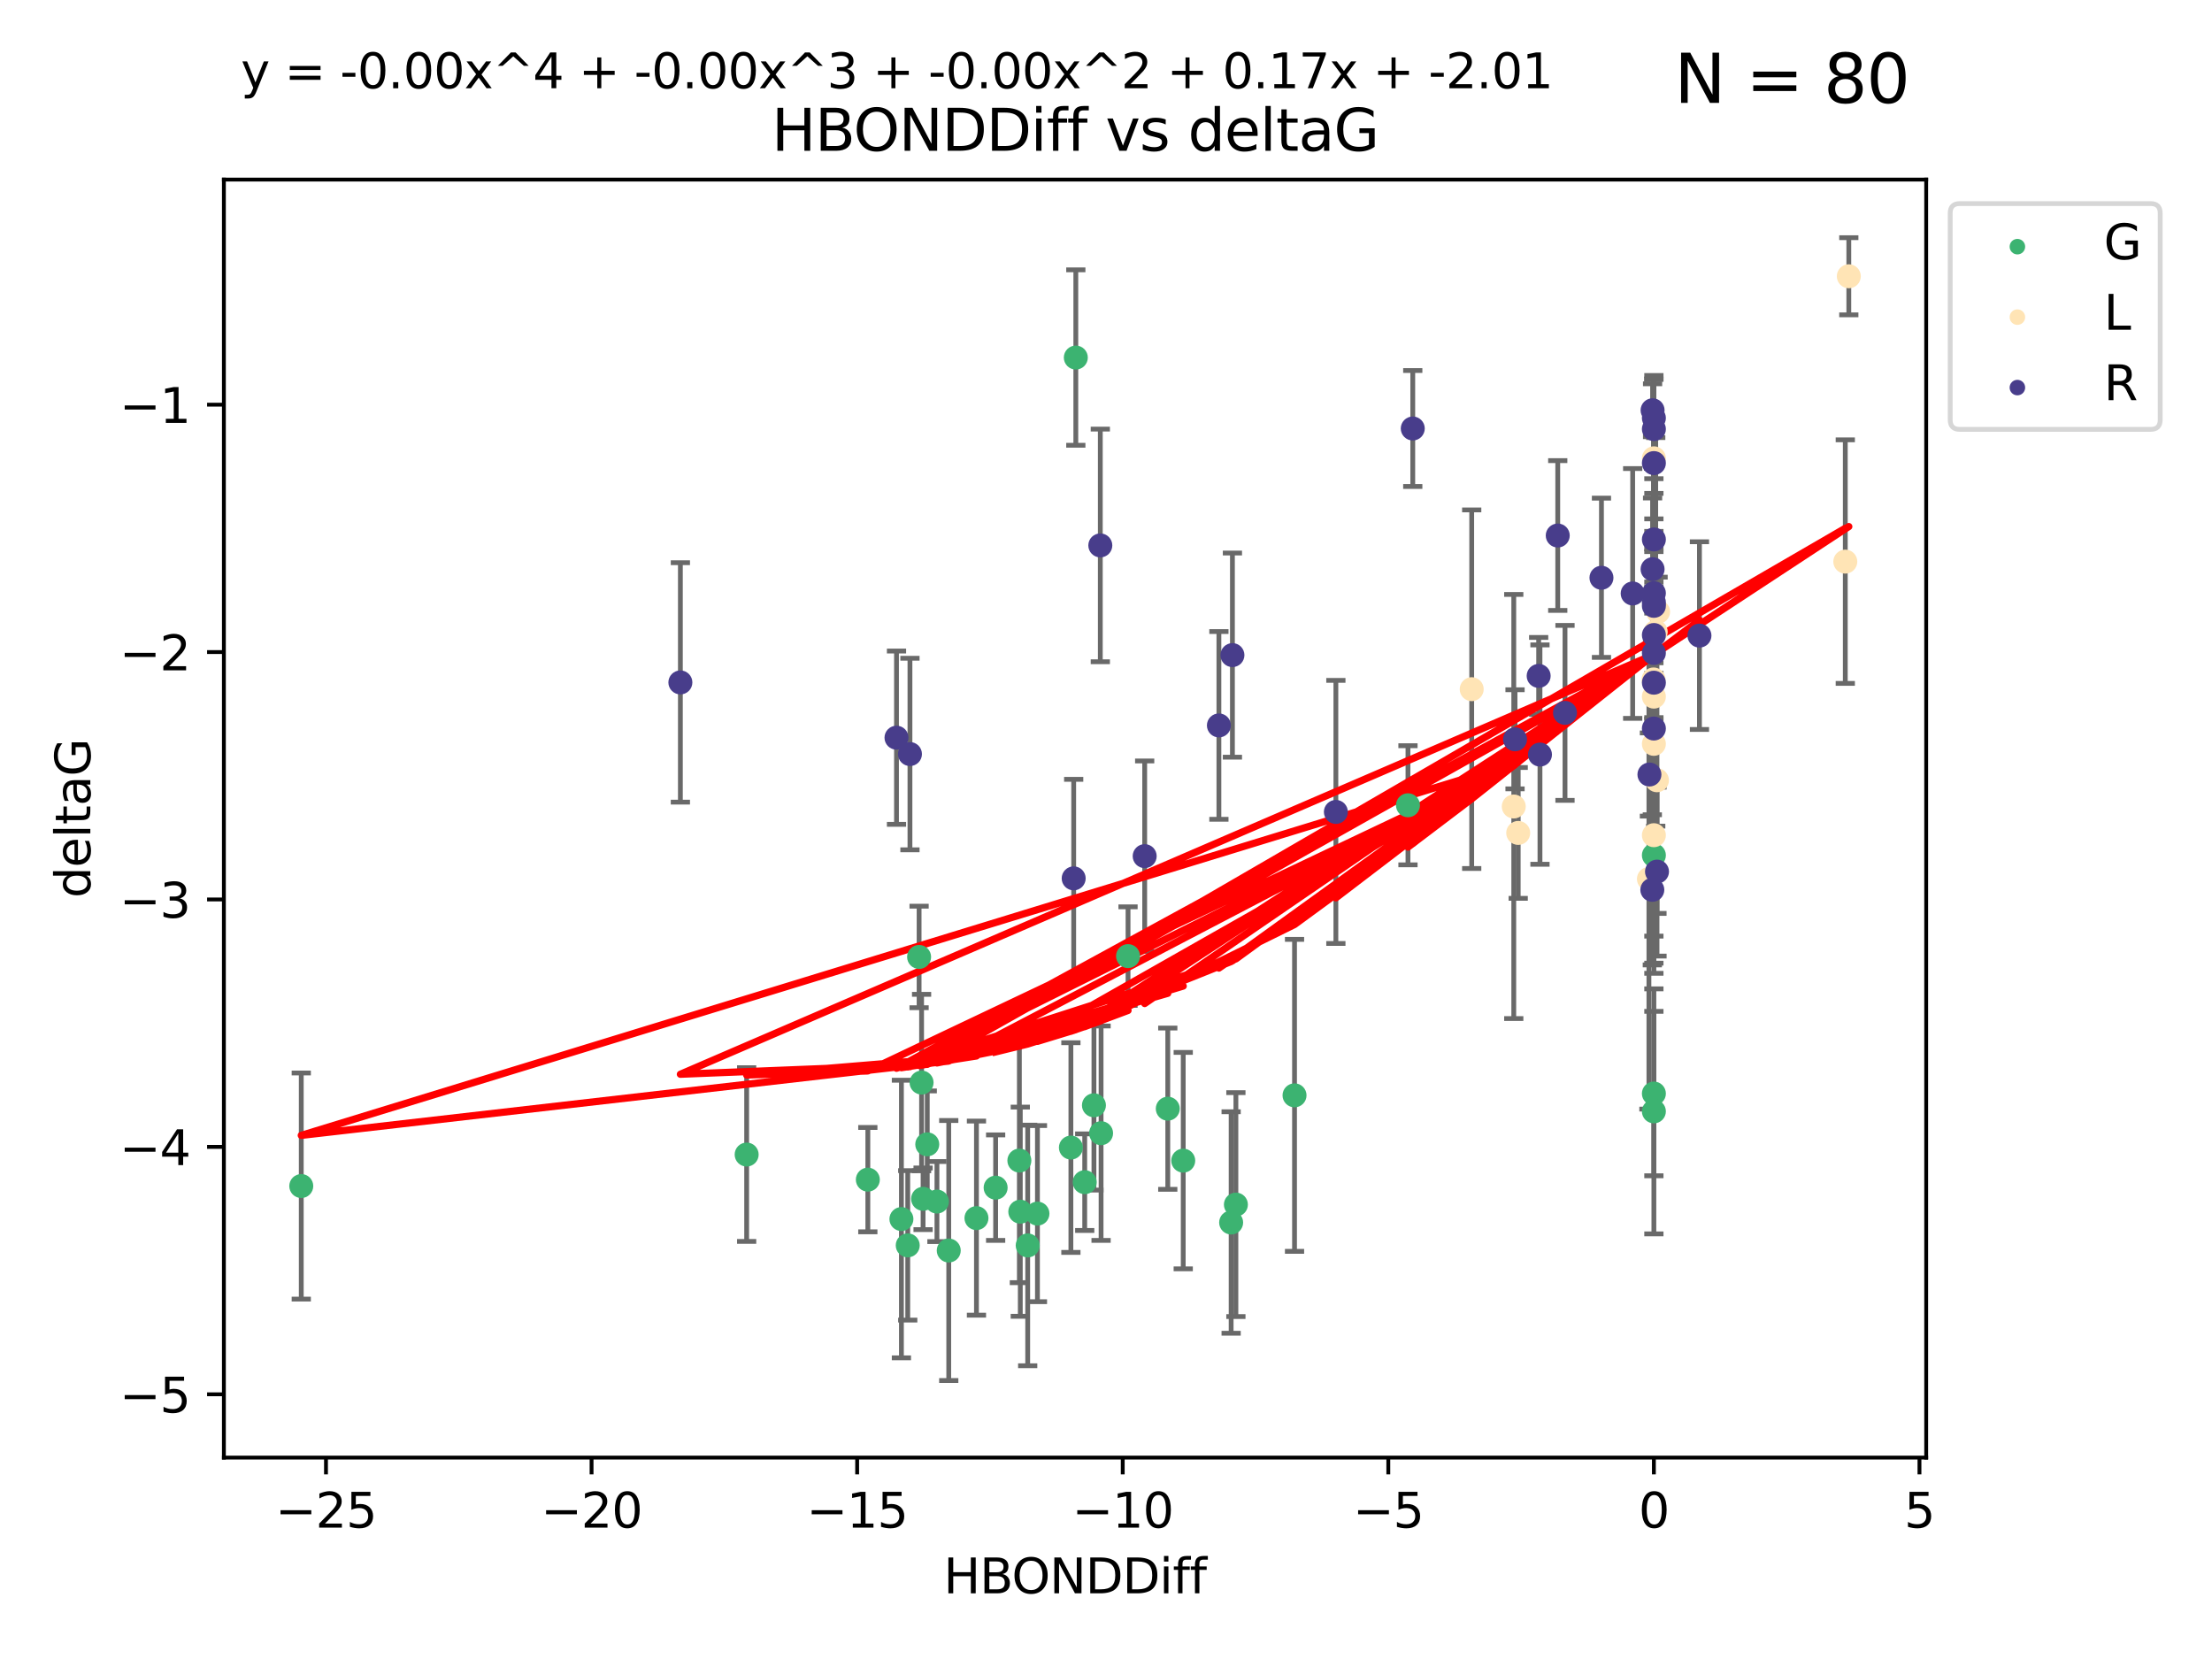 <?xml version="1.0" encoding="utf-8" standalone="no"?>
<!DOCTYPE svg PUBLIC "-//W3C//DTD SVG 1.1//EN"
  "http://www.w3.org/Graphics/SVG/1.1/DTD/svg11.dtd">
<svg xmlns:xlink="http://www.w3.org/1999/xlink" width="460.8pt" height="345.6pt" viewBox="0 0 460.8 345.6" xmlns="http://www.w3.org/2000/svg" version="1.1">
 <defs>
  <style type="text/css">*{stroke-linejoin: round; stroke-linecap: butt}</style>
 </defs>
 <g id="figure_1">
  <g id="patch_1">
   <path d="M 0 345.6 
L 460.8 345.6 
L 460.8 0 
L 0 0 
z
" style="fill: #ffffff"/>
  </g>
  <g id="axes_1">
   <g id="patch_2">
    <path d="M 46.64 303.64 
L 401.26 303.64 
L 401.26 37.411 
L 46.64 37.411 
z
" style="fill: #ffffff"/>
   </g>
   <g id="PathCollection_1">
    <defs>
     <path id="mdef4a96d7e" d="M 0 1.118 
C 0.297 1.118 0.581 1 0.791 0.791 
C 1 0.581 1.118 0.297 1.118 0 
C 1.118 -0.297 1 -0.581 0.791 -0.791 
C 0.581 -1 0.297 -1.118 0 -1.118 
C -0.297 -1.118 -0.581 -1 -0.791 -0.791 
C -1 -0.581 -1.118 -0.297 -1.118 0 
C -1.118 0.297 -1 0.581 -0.791 0.791 
C -0.581 1 -0.297 1.118 0 1.118 
z
" style="stroke: #3cb371"/>
    </defs>
    <g clip-path="url(#pead73fa27b)">
     <use xlink:href="#mdef4a96d7e" x="207.409" y="247.411" style="fill: #3cb371; stroke: #3cb371"/>
     <use xlink:href="#mdef4a96d7e" x="214.088" y="259.447" style="fill: #3cb371; stroke: #3cb371"/>
     <use xlink:href="#mdef4a96d7e" x="229.375" y="236.065" style="fill: #3cb371; stroke: #3cb371"/>
     <use xlink:href="#mdef4a96d7e" x="223.088" y="239.059" style="fill: #3cb371; stroke: #3cb371"/>
     <use xlink:href="#mdef4a96d7e" x="187.781" y="253.948" style="fill: #3cb371; stroke: #3cb371"/>
     <use xlink:href="#mdef4a96d7e" x="203.414" y="253.756" style="fill: #3cb371; stroke: #3cb371"/>
     <use xlink:href="#mdef4a96d7e" x="155.542" y="240.514" style="fill: #3cb371; stroke: #3cb371"/>
     <use xlink:href="#mdef4a96d7e" x="180.786" y="245.741" style="fill: #3cb371; stroke: #3cb371"/>
     <use xlink:href="#mdef4a96d7e" x="62.759" y="247.074" style="fill: #3cb371; stroke: #3cb371"/>
     <use xlink:href="#mdef4a96d7e" x="197.642" y="260.506" style="fill: #3cb371; stroke: #3cb371"/>
     <use xlink:href="#mdef4a96d7e" x="212.546" y="252.417" style="fill: #3cb371; stroke: #3cb371"/>
     <use xlink:href="#mdef4a96d7e" x="256.469" y="254.671" style="fill: #3cb371; stroke: #3cb371"/>
     <use xlink:href="#mdef4a96d7e" x="212.353" y="241.768" style="fill: #3cb371; stroke: #3cb371"/>
     <use xlink:href="#mdef4a96d7e" x="195.182" y="250.306" style="fill: #3cb371; stroke: #3cb371"/>
     <use xlink:href="#mdef4a96d7e" x="225.966" y="246.267" style="fill: #3cb371; stroke: #3cb371"/>
     <use xlink:href="#mdef4a96d7e" x="234.99" y="199.176" style="fill: #3cb371; stroke: #3cb371"/>
     <use xlink:href="#mdef4a96d7e" x="216.119" y="252.817" style="fill: #3cb371; stroke: #3cb371"/>
     <use xlink:href="#mdef4a96d7e" x="224.113" y="74.487" style="fill: #3cb371; stroke: #3cb371"/>
     <use xlink:href="#mdef4a96d7e" x="192.295" y="249.734" style="fill: #3cb371; stroke: #3cb371"/>
     <use xlink:href="#mdef4a96d7e" x="246.489" y="241.78" style="fill: #3cb371; stroke: #3cb371"/>
     <use xlink:href="#mdef4a96d7e" x="189.098" y="259.433" style="fill: #3cb371; stroke: #3cb371"/>
     <use xlink:href="#mdef4a96d7e" x="243.27" y="230.958" style="fill: #3cb371; stroke: #3cb371"/>
     <use xlink:href="#mdef4a96d7e" x="191.465" y="199.35" style="fill: #3cb371; stroke: #3cb371"/>
     <use xlink:href="#mdef4a96d7e" x="191.982" y="225.519" style="fill: #3cb371; stroke: #3cb371"/>
     <use xlink:href="#mdef4a96d7e" x="293.306" y="167.751" style="fill: #3cb371; stroke: #3cb371"/>
     <use xlink:href="#mdef4a96d7e" x="193.166" y="238.387" style="fill: #3cb371; stroke: #3cb371"/>
     <use xlink:href="#mdef4a96d7e" x="227.887" y="230.251" style="fill: #3cb371; stroke: #3cb371"/>
     <use xlink:href="#mdef4a96d7e" x="269.674" y="228.181" style="fill: #3cb371; stroke: #3cb371"/>
     <use xlink:href="#mdef4a96d7e" x="344.534" y="178.168" style="fill: #3cb371; stroke: #3cb371"/>
     <use xlink:href="#mdef4a96d7e" x="344.534" y="231.518" style="fill: #3cb371; stroke: #3cb371"/>
     <use xlink:href="#mdef4a96d7e" x="257.46" y="250.936" style="fill: #3cb371; stroke: #3cb371"/>
     <use xlink:href="#mdef4a96d7e" x="344.534" y="227.807" style="fill: #3cb371; stroke: #3cb371"/>
    </g>
   </g>
   <g id="PathCollection_2">
    <defs>
     <path id="m5ce434d623" d="M 0 1.118 
C 0.297 1.118 0.581 1 0.791 0.791 
C 1 0.581 1.118 0.297 1.118 0 
C 1.118 -0.297 1 -0.581 0.791 -0.791 
C 0.581 -1 0.297 -1.118 0 -1.118 
C -0.297 -1.118 -0.581 -1 -0.791 -0.791 
C -1 -0.581 -1.118 -0.297 -1.118 0 
C -1.118 0.297 -1 0.581 -0.791 0.791 
C -0.581 1 -0.297 1.118 0 1.118 
z
" style="stroke: #ffe4b5"/>
    </defs>
    <g clip-path="url(#pead73fa27b)">
     <use xlink:href="#m5ce434d623" x="316.271" y="173.513" style="fill: #ffe4b5; stroke: #ffe4b5"/>
     <use xlink:href="#m5ce434d623" x="315.345" y="168.009" style="fill: #ffe4b5; stroke: #ffe4b5"/>
     <use xlink:href="#m5ce434d623" x="384.408" y="116.995" style="fill: #ffe4b5; stroke: #ffe4b5"/>
     <use xlink:href="#m5ce434d623" x="344.466" y="141.544" style="fill: #ffe4b5; stroke: #ffe4b5"/>
     <use xlink:href="#m5ce434d623" x="344.534" y="95.475" style="fill: #ffe4b5; stroke: #ffe4b5"/>
     <use xlink:href="#m5ce434d623" x="306.584" y="143.571" style="fill: #ffe4b5; stroke: #ffe4b5"/>
     <use xlink:href="#m5ce434d623" x="344.534" y="173.988" style="fill: #ffe4b5; stroke: #ffe4b5"/>
     <use xlink:href="#m5ce434d623" x="343.5" y="183.098" style="fill: #ffe4b5; stroke: #ffe4b5"/>
     <use xlink:href="#m5ce434d623" x="345.411" y="127.443" style="fill: #ffe4b5; stroke: #ffe4b5"/>
     <use xlink:href="#m5ce434d623" x="344.917" y="131.627" style="fill: #ffe4b5; stroke: #ffe4b5"/>
     <use xlink:href="#m5ce434d623" x="345.175" y="162.542" style="fill: #ffe4b5; stroke: #ffe4b5"/>
     <use xlink:href="#m5ce434d623" x="385.141" y="57.552" style="fill: #ffe4b5; stroke: #ffe4b5"/>
     <use xlink:href="#m5ce434d623" x="344.534" y="154.96" style="fill: #ffe4b5; stroke: #ffe4b5"/>
     <use xlink:href="#m5ce434d623" x="344.534" y="145.118" style="fill: #ffe4b5; stroke: #ffe4b5"/>
    </g>
   </g>
   <g id="PathCollection_3">
    <defs>
     <path id="m0ade11a126" d="M 0 1.118 
C 0.297 1.118 0.581 1 0.791 0.791 
C 1 0.581 1.118 0.297 1.118 0 
C 1.118 -0.297 1 -0.581 0.791 -0.791 
C 0.581 -1 0.297 -1.118 0 -1.118 
C -0.297 -1.118 -0.581 -1 -0.791 -0.791 
C -1 -0.581 -1.118 -0.297 -1.118 0 
C -1.118 0.297 -1 0.581 -0.791 0.791 
C -0.581 1 -0.297 1.118 0 1.118 
z
" style="stroke: #483d8b"/>
    </defs>
    <g clip-path="url(#pead73fa27b)">
     <use xlink:href="#m0ade11a126" x="141.735" y="142.162" style="fill: #483d8b; stroke: #483d8b"/>
     <use xlink:href="#m0ade11a126" x="344.534" y="126.211" style="fill: #483d8b; stroke: #483d8b"/>
     <use xlink:href="#m0ade11a126" x="320.804" y="157.193" style="fill: #483d8b; stroke: #483d8b"/>
     <use xlink:href="#m0ade11a126" x="223.668" y="182.979" style="fill: #483d8b; stroke: #483d8b"/>
     <use xlink:href="#m0ade11a126" x="344.534" y="132.283" style="fill: #483d8b; stroke: #483d8b"/>
     <use xlink:href="#m0ade11a126" x="344.264" y="85.462" style="fill: #483d8b; stroke: #483d8b"/>
     <use xlink:href="#m0ade11a126" x="343.606" y="161.345" style="fill: #483d8b; stroke: #483d8b"/>
     <use xlink:href="#m0ade11a126" x="344.534" y="151.766" style="fill: #483d8b; stroke: #483d8b"/>
     <use xlink:href="#m0ade11a126" x="229.215" y="113.619" style="fill: #483d8b; stroke: #483d8b"/>
     <use xlink:href="#m0ade11a126" x="340.116" y="123.63" style="fill: #483d8b; stroke: #483d8b"/>
     <use xlink:href="#m0ade11a126" x="344.263" y="118.57" style="fill: #483d8b; stroke: #483d8b"/>
     <use xlink:href="#m0ade11a126" x="238.458" y="178.349" style="fill: #483d8b; stroke: #483d8b"/>
     <use xlink:href="#m0ade11a126" x="344.534" y="89.383" style="fill: #483d8b; stroke: #483d8b"/>
     <use xlink:href="#m0ade11a126" x="256.736" y="136.47" style="fill: #483d8b; stroke: #483d8b"/>
     <use xlink:href="#m0ade11a126" x="344.534" y="136.029" style="fill: #483d8b; stroke: #483d8b"/>
     <use xlink:href="#m0ade11a126" x="324.507" y="111.56" style="fill: #483d8b; stroke: #483d8b"/>
     <use xlink:href="#m0ade11a126" x="345.185" y="181.573" style="fill: #483d8b; stroke: #483d8b"/>
     <use xlink:href="#m0ade11a126" x="253.92" y="151.118" style="fill: #483d8b; stroke: #483d8b"/>
     <use xlink:href="#m0ade11a126" x="315.609" y="154.01" style="fill: #483d8b; stroke: #483d8b"/>
     <use xlink:href="#m0ade11a126" x="189.56" y="157.081" style="fill: #483d8b; stroke: #483d8b"/>
     <use xlink:href="#m0ade11a126" x="344.534" y="96.47" style="fill: #483d8b; stroke: #483d8b"/>
     <use xlink:href="#m0ade11a126" x="354.027" y="132.408" style="fill: #483d8b; stroke: #483d8b"/>
     <use xlink:href="#m0ade11a126" x="278.287" y="169.138" style="fill: #483d8b; stroke: #483d8b"/>
     <use xlink:href="#m0ade11a126" x="344.534" y="123.566" style="fill: #483d8b; stroke: #483d8b"/>
     <use xlink:href="#m0ade11a126" x="186.757" y="153.673" style="fill: #483d8b; stroke: #483d8b"/>
     <use xlink:href="#m0ade11a126" x="344.534" y="87.083" style="fill: #483d8b; stroke: #483d8b"/>
     <use xlink:href="#m0ade11a126" x="320.531" y="140.804" style="fill: #483d8b; stroke: #483d8b"/>
     <use xlink:href="#m0ade11a126" x="333.613" y="120.357" style="fill: #483d8b; stroke: #483d8b"/>
     <use xlink:href="#m0ade11a126" x="326.018" y="148.507" style="fill: #483d8b; stroke: #483d8b"/>
     <use xlink:href="#m0ade11a126" x="344.534" y="142.217" style="fill: #483d8b; stroke: #483d8b"/>
     <use xlink:href="#m0ade11a126" x="294.305" y="89.263" style="fill: #483d8b; stroke: #483d8b"/>
     <use xlink:href="#m0ade11a126" x="344.534" y="112.379" style="fill: #483d8b; stroke: #483d8b"/>
     <use xlink:href="#m0ade11a126" x="344.208" y="185.367" style="fill: #483d8b; stroke: #483d8b"/>
     <use xlink:href="#m0ade11a126" x="344.534" y="125.481" style="fill: #483d8b; stroke: #483d8b"/>
    </g>
   </g>
   <g id="matplotlib.axis_1">
    <g id="xtick_1">
     <g id="line2d_1">
      <defs>
       <path id="m54ab748d4c" d="M 0 0 
L 0 3.5 
" style="stroke: #000000; stroke-width: 0.8"/>
      </defs>
      <g>
       <use xlink:href="#m54ab748d4c" x="67.909" y="303.64" style="stroke: #000000; stroke-width: 0.8"/>
      </g>
     </g>
     <g id="text_1">
      <!-- −25 -->
      <g transform="translate(57.356 318.238)scale(0.1 -0.1)">
       <defs>
        <path id="DejaVuSans-2212" d="M 678 2272 
L 4684 2272 
L 4684 1741 
L 678 1741 
L 678 2272 
z
" transform="scale(0.016)"/>
        <path id="DejaVuSans-32" d="M 1228 531 
L 3431 531 
L 3431 0 
L 469 0 
L 469 531 
Q 828 903 1448 1529 
Q 2069 2156 2228 2338 
Q 2531 2678 2651 2914 
Q 2772 3150 2772 3378 
Q 2772 3750 2511 3984 
Q 2250 4219 1831 4219 
Q 1534 4219 1204 4116 
Q 875 4013 500 3803 
L 500 4441 
Q 881 4594 1212 4672 
Q 1544 4750 1819 4750 
Q 2544 4750 2975 4387 
Q 3406 4025 3406 3419 
Q 3406 3131 3298 2873 
Q 3191 2616 2906 2266 
Q 2828 2175 2409 1742 
Q 1991 1309 1228 531 
z
" transform="scale(0.016)"/>
        <path id="DejaVuSans-35" d="M 691 4666 
L 3169 4666 
L 3169 4134 
L 1269 4134 
L 1269 2991 
Q 1406 3038 1543 3061 
Q 1681 3084 1819 3084 
Q 2600 3084 3056 2656 
Q 3513 2228 3513 1497 
Q 3513 744 3044 326 
Q 2575 -91 1722 -91 
Q 1428 -91 1123 -41 
Q 819 9 494 109 
L 494 744 
Q 775 591 1075 516 
Q 1375 441 1709 441 
Q 2250 441 2565 725 
Q 2881 1009 2881 1497 
Q 2881 1984 2565 2268 
Q 2250 2553 1709 2553 
Q 1456 2553 1204 2497 
Q 953 2441 691 2322 
L 691 4666 
z
" transform="scale(0.016)"/>
       </defs>
       <use xlink:href="#DejaVuSans-2212"/>
       <use xlink:href="#DejaVuSans-32" x="83.789"/>
       <use xlink:href="#DejaVuSans-35" x="147.412"/>
      </g>
     </g>
    </g>
    <g id="xtick_2">
     <g id="line2d_2">
      <g>
       <use xlink:href="#m54ab748d4c" x="123.234" y="303.64" style="stroke: #000000; stroke-width: 0.8"/>
      </g>
     </g>
     <g id="text_2">
      <!-- −20 -->
      <g transform="translate(112.682 318.238)scale(0.1 -0.1)">
       <defs>
        <path id="DejaVuSans-30" d="M 2034 4250 
Q 1547 4250 1301 3770 
Q 1056 3291 1056 2328 
Q 1056 1369 1301 889 
Q 1547 409 2034 409 
Q 2525 409 2770 889 
Q 3016 1369 3016 2328 
Q 3016 3291 2770 3770 
Q 2525 4250 2034 4250 
z
M 2034 4750 
Q 2819 4750 3233 4129 
Q 3647 3509 3647 2328 
Q 3647 1150 3233 529 
Q 2819 -91 2034 -91 
Q 1250 -91 836 529 
Q 422 1150 422 2328 
Q 422 3509 836 4129 
Q 1250 4750 2034 4750 
z
" transform="scale(0.016)"/>
       </defs>
       <use xlink:href="#DejaVuSans-2212"/>
       <use xlink:href="#DejaVuSans-32" x="83.789"/>
       <use xlink:href="#DejaVuSans-30" x="147.412"/>
      </g>
     </g>
    </g>
    <g id="xtick_3">
     <g id="line2d_3">
      <g>
       <use xlink:href="#m54ab748d4c" x="178.559" y="303.64" style="stroke: #000000; stroke-width: 0.8"/>
      </g>
     </g>
     <g id="text_3">
      <!-- −15 -->
      <g transform="translate(168.007 318.238)scale(0.1 -0.1)">
       <defs>
        <path id="DejaVuSans-31" d="M 794 531 
L 1825 531 
L 1825 4091 
L 703 3866 
L 703 4441 
L 1819 4666 
L 2450 4666 
L 2450 531 
L 3481 531 
L 3481 0 
L 794 0 
L 794 531 
z
" transform="scale(0.016)"/>
       </defs>
       <use xlink:href="#DejaVuSans-2212"/>
       <use xlink:href="#DejaVuSans-31" x="83.789"/>
       <use xlink:href="#DejaVuSans-35" x="147.412"/>
      </g>
     </g>
    </g>
    <g id="xtick_4">
     <g id="line2d_4">
      <g>
       <use xlink:href="#m54ab748d4c" x="233.884" y="303.64" style="stroke: #000000; stroke-width: 0.8"/>
      </g>
     </g>
     <g id="text_4">
      <!-- −10 -->
      <g transform="translate(223.332 318.238)scale(0.1 -0.1)">
       <use xlink:href="#DejaVuSans-2212"/>
       <use xlink:href="#DejaVuSans-31" x="83.789"/>
       <use xlink:href="#DejaVuSans-30" x="147.412"/>
      </g>
     </g>
    </g>
    <g id="xtick_5">
     <g id="line2d_5">
      <g>
       <use xlink:href="#m54ab748d4c" x="289.209" y="303.64" style="stroke: #000000; stroke-width: 0.8"/>
      </g>
     </g>
     <g id="text_5">
      <!-- −5 -->
      <g transform="translate(281.838 318.238)scale(0.1 -0.1)">
       <use xlink:href="#DejaVuSans-2212"/>
       <use xlink:href="#DejaVuSans-35" x="83.789"/>
      </g>
     </g>
    </g>
    <g id="xtick_6">
     <g id="line2d_6">
      <g>
       <use xlink:href="#m54ab748d4c" x="344.534" y="303.64" style="stroke: #000000; stroke-width: 0.8"/>
      </g>
     </g>
     <g id="text_6">
      <!-- 0 -->
      <g transform="translate(341.353 318.238)scale(0.1 -0.1)">
       <use xlink:href="#DejaVuSans-30"/>
      </g>
     </g>
    </g>
    <g id="xtick_7">
     <g id="line2d_7">
      <g>
       <use xlink:href="#m54ab748d4c" x="399.86" y="303.64" style="stroke: #000000; stroke-width: 0.8"/>
      </g>
     </g>
     <g id="text_7">
      <!-- 5 -->
      <g transform="translate(396.678 318.238)scale(0.1 -0.1)">
       <use xlink:href="#DejaVuSans-35"/>
      </g>
     </g>
    </g>
    <g id="text_8">
     <!-- HBONDDiff -->
     <g transform="translate(196.561 331.917)scale(0.1 -0.1)">
      <defs>
       <path id="DejaVuSans-48" d="M 628 4666 
L 1259 4666 
L 1259 2753 
L 3553 2753 
L 3553 4666 
L 4184 4666 
L 4184 0 
L 3553 0 
L 3553 2222 
L 1259 2222 
L 1259 0 
L 628 0 
L 628 4666 
z
" transform="scale(0.016)"/>
       <path id="DejaVuSans-42" d="M 1259 2228 
L 1259 519 
L 2272 519 
Q 2781 519 3026 730 
Q 3272 941 3272 1375 
Q 3272 1813 3026 2020 
Q 2781 2228 2272 2228 
L 1259 2228 
z
M 1259 4147 
L 1259 2741 
L 2194 2741 
Q 2656 2741 2882 2914 
Q 3109 3088 3109 3444 
Q 3109 3797 2882 3972 
Q 2656 4147 2194 4147 
L 1259 4147 
z
M 628 4666 
L 2241 4666 
Q 2963 4666 3353 4366 
Q 3744 4066 3744 3513 
Q 3744 3084 3544 2831 
Q 3344 2578 2956 2516 
Q 3422 2416 3680 2098 
Q 3938 1781 3938 1306 
Q 3938 681 3513 340 
Q 3088 0 2303 0 
L 628 0 
L 628 4666 
z
" transform="scale(0.016)"/>
       <path id="DejaVuSans-4f" d="M 2522 4238 
Q 1834 4238 1429 3725 
Q 1025 3213 1025 2328 
Q 1025 1447 1429 934 
Q 1834 422 2522 422 
Q 3209 422 3611 934 
Q 4013 1447 4013 2328 
Q 4013 3213 3611 3725 
Q 3209 4238 2522 4238 
z
M 2522 4750 
Q 3503 4750 4090 4092 
Q 4678 3434 4678 2328 
Q 4678 1225 4090 567 
Q 3503 -91 2522 -91 
Q 1538 -91 948 565 
Q 359 1222 359 2328 
Q 359 3434 948 4092 
Q 1538 4750 2522 4750 
z
" transform="scale(0.016)"/>
       <path id="DejaVuSans-4e" d="M 628 4666 
L 1478 4666 
L 3547 763 
L 3547 4666 
L 4159 4666 
L 4159 0 
L 3309 0 
L 1241 3903 
L 1241 0 
L 628 0 
L 628 4666 
z
" transform="scale(0.016)"/>
       <path id="DejaVuSans-44" d="M 1259 4147 
L 1259 519 
L 2022 519 
Q 2988 519 3436 956 
Q 3884 1394 3884 2338 
Q 3884 3275 3436 3711 
Q 2988 4147 2022 4147 
L 1259 4147 
z
M 628 4666 
L 1925 4666 
Q 3281 4666 3915 4102 
Q 4550 3538 4550 2338 
Q 4550 1131 3912 565 
Q 3275 0 1925 0 
L 628 0 
L 628 4666 
z
" transform="scale(0.016)"/>
       <path id="DejaVuSans-69" d="M 603 3500 
L 1178 3500 
L 1178 0 
L 603 0 
L 603 3500 
z
M 603 4863 
L 1178 4863 
L 1178 4134 
L 603 4134 
L 603 4863 
z
" transform="scale(0.016)"/>
       <path id="DejaVuSans-66" d="M 2375 4863 
L 2375 4384 
L 1825 4384 
Q 1516 4384 1395 4259 
Q 1275 4134 1275 3809 
L 1275 3500 
L 2222 3500 
L 2222 3053 
L 1275 3053 
L 1275 0 
L 697 0 
L 697 3053 
L 147 3053 
L 147 3500 
L 697 3500 
L 697 3744 
Q 697 4328 969 4595 
Q 1241 4863 1831 4863 
L 2375 4863 
z
" transform="scale(0.016)"/>
      </defs>
      <use xlink:href="#DejaVuSans-48"/>
      <use xlink:href="#DejaVuSans-42" x="75.195"/>
      <use xlink:href="#DejaVuSans-4f" x="142.049"/>
      <use xlink:href="#DejaVuSans-4e" x="220.76"/>
      <use xlink:href="#DejaVuSans-44" x="295.564"/>
      <use xlink:href="#DejaVuSans-44" x="372.566"/>
      <use xlink:href="#DejaVuSans-69" x="449.568"/>
      <use xlink:href="#DejaVuSans-66" x="477.352"/>
      <use xlink:href="#DejaVuSans-66" x="512.557"/>
     </g>
    </g>
   </g>
   <g id="matplotlib.axis_2">
    <g id="ytick_1">
     <g id="line2d_8">
      <defs>
       <path id="m9454fe1908" d="M 0 0 
L -3.5 0 
" style="stroke: #000000; stroke-width: 0.8"/>
      </defs>
      <g>
       <use xlink:href="#m9454fe1908" x="46.64" y="290.454" style="stroke: #000000; stroke-width: 0.8"/>
      </g>
     </g>
     <g id="text_9">
      <!-- −5 -->
      <g transform="translate(24.898 294.254)scale(0.1 -0.1)">
       <use xlink:href="#DejaVuSans-2212"/>
       <use xlink:href="#DejaVuSans-35" x="83.789"/>
      </g>
     </g>
    </g>
    <g id="ytick_2">
     <g id="line2d_9">
      <g>
       <use xlink:href="#m9454fe1908" x="46.64" y="238.915" style="stroke: #000000; stroke-width: 0.8"/>
      </g>
     </g>
     <g id="text_10">
      <!-- −4 -->
      <g transform="translate(24.898 242.714)scale(0.1 -0.1)">
       <defs>
        <path id="DejaVuSans-34" d="M 2419 4116 
L 825 1625 
L 2419 1625 
L 2419 4116 
z
M 2253 4666 
L 3047 4666 
L 3047 1625 
L 3713 1625 
L 3713 1100 
L 3047 1100 
L 3047 0 
L 2419 0 
L 2419 1100 
L 313 1100 
L 313 1709 
L 2253 4666 
z
" transform="scale(0.016)"/>
       </defs>
       <use xlink:href="#DejaVuSans-2212"/>
       <use xlink:href="#DejaVuSans-34" x="83.789"/>
      </g>
     </g>
    </g>
    <g id="ytick_3">
     <g id="line2d_10">
      <g>
       <use xlink:href="#m9454fe1908" x="46.64" y="187.376" style="stroke: #000000; stroke-width: 0.8"/>
      </g>
     </g>
     <g id="text_11">
      <!-- −3 -->
      <g transform="translate(24.898 191.175)scale(0.1 -0.1)">
       <defs>
        <path id="DejaVuSans-33" d="M 2597 2516 
Q 3050 2419 3304 2112 
Q 3559 1806 3559 1356 
Q 3559 666 3084 287 
Q 2609 -91 1734 -91 
Q 1441 -91 1130 -33 
Q 819 25 488 141 
L 488 750 
Q 750 597 1062 519 
Q 1375 441 1716 441 
Q 2309 441 2620 675 
Q 2931 909 2931 1356 
Q 2931 1769 2642 2001 
Q 2353 2234 1838 2234 
L 1294 2234 
L 1294 2753 
L 1863 2753 
Q 2328 2753 2575 2939 
Q 2822 3125 2822 3475 
Q 2822 3834 2567 4026 
Q 2313 4219 1838 4219 
Q 1578 4219 1281 4162 
Q 984 4106 628 3988 
L 628 4550 
Q 988 4650 1302 4700 
Q 1616 4750 1894 4750 
Q 2613 4750 3031 4423 
Q 3450 4097 3450 3541 
Q 3450 3153 3228 2886 
Q 3006 2619 2597 2516 
z
" transform="scale(0.016)"/>
       </defs>
       <use xlink:href="#DejaVuSans-2212"/>
       <use xlink:href="#DejaVuSans-33" x="83.789"/>
      </g>
     </g>
    </g>
    <g id="ytick_4">
     <g id="line2d_11">
      <g>
       <use xlink:href="#m9454fe1908" x="46.64" y="135.837" style="stroke: #000000; stroke-width: 0.8"/>
      </g>
     </g>
     <g id="text_12">
      <!-- −2 -->
      <g transform="translate(24.898 139.636)scale(0.1 -0.1)">
       <use xlink:href="#DejaVuSans-2212"/>
       <use xlink:href="#DejaVuSans-32" x="83.789"/>
      </g>
     </g>
    </g>
    <g id="ytick_5">
     <g id="line2d_12">
      <g>
       <use xlink:href="#m9454fe1908" x="46.64" y="84.298" style="stroke: #000000; stroke-width: 0.8"/>
      </g>
     </g>
     <g id="text_13">
      <!-- −1 -->
      <g transform="translate(24.898 88.097)scale(0.1 -0.1)">
       <use xlink:href="#DejaVuSans-2212"/>
       <use xlink:href="#DejaVuSans-31" x="83.789"/>
      </g>
     </g>
    </g>
    <g id="text_14">
     <!-- deltaG -->
     <g transform="translate(18.818 187.064)rotate(-90)scale(0.1 -0.1)">
      <defs>
       <path id="DejaVuSans-64" d="M 2906 2969 
L 2906 4863 
L 3481 4863 
L 3481 0 
L 2906 0 
L 2906 525 
Q 2725 213 2448 61 
Q 2172 -91 1784 -91 
Q 1150 -91 751 415 
Q 353 922 353 1747 
Q 353 2572 751 3078 
Q 1150 3584 1784 3584 
Q 2172 3584 2448 3432 
Q 2725 3281 2906 2969 
z
M 947 1747 
Q 947 1113 1208 752 
Q 1469 391 1925 391 
Q 2381 391 2643 752 
Q 2906 1113 2906 1747 
Q 2906 2381 2643 2742 
Q 2381 3103 1925 3103 
Q 1469 3103 1208 2742 
Q 947 2381 947 1747 
z
" transform="scale(0.016)"/>
       <path id="DejaVuSans-65" d="M 3597 1894 
L 3597 1613 
L 953 1613 
Q 991 1019 1311 708 
Q 1631 397 2203 397 
Q 2534 397 2845 478 
Q 3156 559 3463 722 
L 3463 178 
Q 3153 47 2828 -22 
Q 2503 -91 2169 -91 
Q 1331 -91 842 396 
Q 353 884 353 1716 
Q 353 2575 817 3079 
Q 1281 3584 2069 3584 
Q 2775 3584 3186 3129 
Q 3597 2675 3597 1894 
z
M 3022 2063 
Q 3016 2534 2758 2815 
Q 2500 3097 2075 3097 
Q 1594 3097 1305 2825 
Q 1016 2553 972 2059 
L 3022 2063 
z
" transform="scale(0.016)"/>
       <path id="DejaVuSans-6c" d="M 603 4863 
L 1178 4863 
L 1178 0 
L 603 0 
L 603 4863 
z
" transform="scale(0.016)"/>
       <path id="DejaVuSans-74" d="M 1172 4494 
L 1172 3500 
L 2356 3500 
L 2356 3053 
L 1172 3053 
L 1172 1153 
Q 1172 725 1289 603 
Q 1406 481 1766 481 
L 2356 481 
L 2356 0 
L 1766 0 
Q 1100 0 847 248 
Q 594 497 594 1153 
L 594 3053 
L 172 3053 
L 172 3500 
L 594 3500 
L 594 4494 
L 1172 4494 
z
" transform="scale(0.016)"/>
       <path id="DejaVuSans-61" d="M 2194 1759 
Q 1497 1759 1228 1600 
Q 959 1441 959 1056 
Q 959 750 1161 570 
Q 1363 391 1709 391 
Q 2188 391 2477 730 
Q 2766 1069 2766 1631 
L 2766 1759 
L 2194 1759 
z
M 3341 1997 
L 3341 0 
L 2766 0 
L 2766 531 
Q 2569 213 2275 61 
Q 1981 -91 1556 -91 
Q 1019 -91 701 211 
Q 384 513 384 1019 
Q 384 1609 779 1909 
Q 1175 2209 1959 2209 
L 2766 2209 
L 2766 2266 
Q 2766 2663 2505 2880 
Q 2244 3097 1772 3097 
Q 1472 3097 1187 3025 
Q 903 2953 641 2809 
L 641 3341 
Q 956 3463 1253 3523 
Q 1550 3584 1831 3584 
Q 2591 3584 2966 3190 
Q 3341 2797 3341 1997 
z
" transform="scale(0.016)"/>
       <path id="DejaVuSans-47" d="M 3809 666 
L 3809 1919 
L 2778 1919 
L 2778 2438 
L 4434 2438 
L 4434 434 
Q 4069 175 3628 42 
Q 3188 -91 2688 -91 
Q 1594 -91 976 548 
Q 359 1188 359 2328 
Q 359 3472 976 4111 
Q 1594 4750 2688 4750 
Q 3144 4750 3555 4637 
Q 3966 4525 4313 4306 
L 4313 3634 
Q 3963 3931 3569 4081 
Q 3175 4231 2741 4231 
Q 1884 4231 1454 3753 
Q 1025 3275 1025 2328 
Q 1025 1384 1454 906 
Q 1884 428 2741 428 
Q 3075 428 3337 486 
Q 3600 544 3809 666 
z
" transform="scale(0.016)"/>
      </defs>
      <use xlink:href="#DejaVuSans-64"/>
      <use xlink:href="#DejaVuSans-65" x="63.477"/>
      <use xlink:href="#DejaVuSans-6c" x="125"/>
      <use xlink:href="#DejaVuSans-74" x="152.783"/>
      <use xlink:href="#DejaVuSans-61" x="191.992"/>
      <use xlink:href="#DejaVuSans-47" x="253.271"/>
     </g>
    </g>
   </g>
   <g id="LineCollection_1">
    <path d="M 207.409 258.4 
L 207.409 236.422 
" clip-path="url(#pead73fa27b)" style="fill: none; stroke: #696969"/>
    <path d="M 214.088 284.507 
L 214.088 234.388 
" clip-path="url(#pead73fa27b)" style="fill: none; stroke: #696969"/>
    <path d="M 229.375 258.396 
L 229.375 213.734 
" clip-path="url(#pead73fa27b)" style="fill: none; stroke: #696969"/>
    <path d="M 223.088 260.898 
L 223.088 217.22 
" clip-path="url(#pead73fa27b)" style="fill: none; stroke: #696969"/>
    <path d="M 187.781 282.867 
L 187.781 225.029 
" clip-path="url(#pead73fa27b)" style="fill: none; stroke: #696969"/>
    <path d="M 203.414 273.975 
L 203.414 233.538 
" clip-path="url(#pead73fa27b)" style="fill: none; stroke: #696969"/>
    <path d="M 155.542 258.607 
L 155.542 222.422 
" clip-path="url(#pead73fa27b)" style="fill: none; stroke: #696969"/>
    <path d="M 180.786 256.609 
L 180.786 234.874 
" clip-path="url(#pead73fa27b)" style="fill: none; stroke: #696969"/>
    <path d="M 62.759 270.623 
L 62.759 223.525 
" clip-path="url(#pead73fa27b)" style="fill: none; stroke: #696969"/>
    <path d="M 197.642 287.589 
L 197.642 233.422 
" clip-path="url(#pead73fa27b)" style="fill: none; stroke: #696969"/>
    <path d="M 212.546 274.207 
L 212.546 230.627 
" clip-path="url(#pead73fa27b)" style="fill: none; stroke: #696969"/>
    <path d="M 256.469 277.741 
L 256.469 231.6 
" clip-path="url(#pead73fa27b)" style="fill: none; stroke: #696969"/>
    <path d="M 212.353 267.201 
L 212.353 216.336 
" clip-path="url(#pead73fa27b)" style="fill: none; stroke: #696969"/>
    <path d="M 195.182 258.64 
L 195.182 241.972 
" clip-path="url(#pead73fa27b)" style="fill: none; stroke: #696969"/>
    <path d="M 225.966 256.328 
L 225.966 236.206 
" clip-path="url(#pead73fa27b)" style="fill: none; stroke: #696969"/>
    <path d="M 234.99 209.438 
L 234.99 188.913 
" clip-path="url(#pead73fa27b)" style="fill: none; stroke: #696969"/>
    <path d="M 216.119 271.162 
L 216.119 234.471 
" clip-path="url(#pead73fa27b)" style="fill: none; stroke: #696969"/>
    <path d="M 224.113 92.758 
L 224.113 56.215 
" clip-path="url(#pead73fa27b)" style="fill: none; stroke: #696969"/>
    <path d="M 192.295 256.151 
L 192.295 243.316 
" clip-path="url(#pead73fa27b)" style="fill: none; stroke: #696969"/>
    <path d="M 246.489 264.324 
L 246.489 219.235 
" clip-path="url(#pead73fa27b)" style="fill: none; stroke: #696969"/>
    <path d="M 189.098 275.002 
L 189.098 243.863 
" clip-path="url(#pead73fa27b)" style="fill: none; stroke: #696969"/>
    <path d="M 243.27 247.757 
L 243.27 214.159 
" clip-path="url(#pead73fa27b)" style="fill: none; stroke: #696969"/>
    <path d="M 191.465 209.922 
L 191.465 188.778 
" clip-path="url(#pead73fa27b)" style="fill: none; stroke: #696969"/>
    <path d="M 191.982 243.9 
L 191.982 207.138 
" clip-path="url(#pead73fa27b)" style="fill: none; stroke: #696969"/>
    <path d="M 293.306 180.157 
L 293.306 155.346 
" clip-path="url(#pead73fa27b)" style="fill: none; stroke: #696969"/>
    <path d="M 193.166 249.515 
L 193.166 227.258 
" clip-path="url(#pead73fa27b)" style="fill: none; stroke: #696969"/>
    <path d="M 227.887 247.92 
L 227.887 212.582 
" clip-path="url(#pead73fa27b)" style="fill: none; stroke: #696969"/>
    <path d="M 269.674 260.678 
L 269.674 195.685 
" clip-path="url(#pead73fa27b)" style="fill: none; stroke: #696969"/>
    <path d="M 344.534 200.641 
L 344.534 155.696 
" clip-path="url(#pead73fa27b)" style="fill: none; stroke: #696969"/>
    <path d="M 344.534 257.041 
L 344.534 205.995 
" clip-path="url(#pead73fa27b)" style="fill: none; stroke: #696969"/>
    <path d="M 257.46 274.259 
L 257.46 227.613 
" clip-path="url(#pead73fa27b)" style="fill: none; stroke: #696969"/>
    <path d="M 344.534 244.935 
L 344.534 210.68 
" clip-path="url(#pead73fa27b)" style="fill: none; stroke: #696969"/>
   </g>
   <g id="line2d_13">
    <defs>
     <path id="m93871ba356" d="M 2 0 
L -2 -0 
" style="stroke: #696969"/>
    </defs>
    <g clip-path="url(#pead73fa27b)">
     <use xlink:href="#m93871ba356" x="207.409" y="258.4" style="fill: #696969; stroke: #696969"/>
     <use xlink:href="#m93871ba356" x="214.088" y="284.507" style="fill: #696969; stroke: #696969"/>
     <use xlink:href="#m93871ba356" x="229.375" y="258.396" style="fill: #696969; stroke: #696969"/>
     <use xlink:href="#m93871ba356" x="223.088" y="260.898" style="fill: #696969; stroke: #696969"/>
     <use xlink:href="#m93871ba356" x="187.781" y="282.867" style="fill: #696969; stroke: #696969"/>
     <use xlink:href="#m93871ba356" x="203.414" y="273.975" style="fill: #696969; stroke: #696969"/>
     <use xlink:href="#m93871ba356" x="155.542" y="258.607" style="fill: #696969; stroke: #696969"/>
     <use xlink:href="#m93871ba356" x="180.786" y="256.609" style="fill: #696969; stroke: #696969"/>
     <use xlink:href="#m93871ba356" x="62.759" y="270.623" style="fill: #696969; stroke: #696969"/>
     <use xlink:href="#m93871ba356" x="197.642" y="287.589" style="fill: #696969; stroke: #696969"/>
     <use xlink:href="#m93871ba356" x="212.546" y="274.207" style="fill: #696969; stroke: #696969"/>
     <use xlink:href="#m93871ba356" x="256.469" y="277.741" style="fill: #696969; stroke: #696969"/>
     <use xlink:href="#m93871ba356" x="212.353" y="267.201" style="fill: #696969; stroke: #696969"/>
     <use xlink:href="#m93871ba356" x="195.182" y="258.64" style="fill: #696969; stroke: #696969"/>
     <use xlink:href="#m93871ba356" x="225.966" y="256.328" style="fill: #696969; stroke: #696969"/>
     <use xlink:href="#m93871ba356" x="234.99" y="209.438" style="fill: #696969; stroke: #696969"/>
     <use xlink:href="#m93871ba356" x="216.119" y="271.162" style="fill: #696969; stroke: #696969"/>
     <use xlink:href="#m93871ba356" x="224.113" y="92.758" style="fill: #696969; stroke: #696969"/>
     <use xlink:href="#m93871ba356" x="192.295" y="256.151" style="fill: #696969; stroke: #696969"/>
     <use xlink:href="#m93871ba356" x="246.489" y="264.324" style="fill: #696969; stroke: #696969"/>
     <use xlink:href="#m93871ba356" x="189.098" y="275.002" style="fill: #696969; stroke: #696969"/>
     <use xlink:href="#m93871ba356" x="243.27" y="247.757" style="fill: #696969; stroke: #696969"/>
     <use xlink:href="#m93871ba356" x="191.465" y="209.922" style="fill: #696969; stroke: #696969"/>
     <use xlink:href="#m93871ba356" x="191.982" y="243.9" style="fill: #696969; stroke: #696969"/>
     <use xlink:href="#m93871ba356" x="293.306" y="180.157" style="fill: #696969; stroke: #696969"/>
     <use xlink:href="#m93871ba356" x="193.166" y="249.515" style="fill: #696969; stroke: #696969"/>
     <use xlink:href="#m93871ba356" x="227.887" y="247.92" style="fill: #696969; stroke: #696969"/>
     <use xlink:href="#m93871ba356" x="269.674" y="260.678" style="fill: #696969; stroke: #696969"/>
     <use xlink:href="#m93871ba356" x="344.534" y="200.641" style="fill: #696969; stroke: #696969"/>
     <use xlink:href="#m93871ba356" x="344.534" y="257.041" style="fill: #696969; stroke: #696969"/>
     <use xlink:href="#m93871ba356" x="257.46" y="274.259" style="fill: #696969; stroke: #696969"/>
     <use xlink:href="#m93871ba356" x="344.534" y="244.935" style="fill: #696969; stroke: #696969"/>
    </g>
   </g>
   <g id="line2d_14">
    <g clip-path="url(#pead73fa27b)">
     <use xlink:href="#m93871ba356" x="207.409" y="236.422" style="fill: #696969; stroke: #696969"/>
     <use xlink:href="#m93871ba356" x="214.088" y="234.388" style="fill: #696969; stroke: #696969"/>
     <use xlink:href="#m93871ba356" x="229.375" y="213.734" style="fill: #696969; stroke: #696969"/>
     <use xlink:href="#m93871ba356" x="223.088" y="217.22" style="fill: #696969; stroke: #696969"/>
     <use xlink:href="#m93871ba356" x="187.781" y="225.029" style="fill: #696969; stroke: #696969"/>
     <use xlink:href="#m93871ba356" x="203.414" y="233.538" style="fill: #696969; stroke: #696969"/>
     <use xlink:href="#m93871ba356" x="155.542" y="222.422" style="fill: #696969; stroke: #696969"/>
     <use xlink:href="#m93871ba356" x="180.786" y="234.874" style="fill: #696969; stroke: #696969"/>
     <use xlink:href="#m93871ba356" x="62.759" y="223.525" style="fill: #696969; stroke: #696969"/>
     <use xlink:href="#m93871ba356" x="197.642" y="233.422" style="fill: #696969; stroke: #696969"/>
     <use xlink:href="#m93871ba356" x="212.546" y="230.627" style="fill: #696969; stroke: #696969"/>
     <use xlink:href="#m93871ba356" x="256.469" y="231.6" style="fill: #696969; stroke: #696969"/>
     <use xlink:href="#m93871ba356" x="212.353" y="216.336" style="fill: #696969; stroke: #696969"/>
     <use xlink:href="#m93871ba356" x="195.182" y="241.972" style="fill: #696969; stroke: #696969"/>
     <use xlink:href="#m93871ba356" x="225.966" y="236.206" style="fill: #696969; stroke: #696969"/>
     <use xlink:href="#m93871ba356" x="234.99" y="188.913" style="fill: #696969; stroke: #696969"/>
     <use xlink:href="#m93871ba356" x="216.119" y="234.471" style="fill: #696969; stroke: #696969"/>
     <use xlink:href="#m93871ba356" x="224.113" y="56.215" style="fill: #696969; stroke: #696969"/>
     <use xlink:href="#m93871ba356" x="192.295" y="243.316" style="fill: #696969; stroke: #696969"/>
     <use xlink:href="#m93871ba356" x="246.489" y="219.235" style="fill: #696969; stroke: #696969"/>
     <use xlink:href="#m93871ba356" x="189.098" y="243.863" style="fill: #696969; stroke: #696969"/>
     <use xlink:href="#m93871ba356" x="243.27" y="214.159" style="fill: #696969; stroke: #696969"/>
     <use xlink:href="#m93871ba356" x="191.465" y="188.778" style="fill: #696969; stroke: #696969"/>
     <use xlink:href="#m93871ba356" x="191.982" y="207.138" style="fill: #696969; stroke: #696969"/>
     <use xlink:href="#m93871ba356" x="293.306" y="155.346" style="fill: #696969; stroke: #696969"/>
     <use xlink:href="#m93871ba356" x="193.166" y="227.258" style="fill: #696969; stroke: #696969"/>
     <use xlink:href="#m93871ba356" x="227.887" y="212.582" style="fill: #696969; stroke: #696969"/>
     <use xlink:href="#m93871ba356" x="269.674" y="195.685" style="fill: #696969; stroke: #696969"/>
     <use xlink:href="#m93871ba356" x="344.534" y="155.696" style="fill: #696969; stroke: #696969"/>
     <use xlink:href="#m93871ba356" x="344.534" y="205.995" style="fill: #696969; stroke: #696969"/>
     <use xlink:href="#m93871ba356" x="257.46" y="227.613" style="fill: #696969; stroke: #696969"/>
     <use xlink:href="#m93871ba356" x="344.534" y="210.68" style="fill: #696969; stroke: #696969"/>
    </g>
   </g>
   <g id="LineCollection_2">
    <path d="M 316.271 187.138 
L 316.271 159.887 
" clip-path="url(#pead73fa27b)" style="fill: none; stroke: #696969"/>
    <path d="M 315.345 212.187 
L 315.345 123.832 
" clip-path="url(#pead73fa27b)" style="fill: none; stroke: #696969"/>
    <path d="M 384.408 142.364 
L 384.408 91.625 
" clip-path="url(#pead73fa27b)" style="fill: none; stroke: #696969"/>
    <path d="M 344.466 185.53 
L 344.466 97.558 
" clip-path="url(#pead73fa27b)" style="fill: none; stroke: #696969"/>
    <path d="M 344.534 112.017 
L 344.534 78.933 
" clip-path="url(#pead73fa27b)" style="fill: none; stroke: #696969"/>
    <path d="M 306.584 180.922 
L 306.584 106.22 
" clip-path="url(#pead73fa27b)" style="fill: none; stroke: #696969"/>
    <path d="M 344.534 202.758 
L 344.534 145.217 
" clip-path="url(#pead73fa27b)" style="fill: none; stroke: #696969"/>
    <path d="M 343.5 231.048 
L 343.5 135.147 
" clip-path="url(#pead73fa27b)" style="fill: none; stroke: #696969"/>
    <path d="M 345.411 134.652 
L 345.411 120.234 
" clip-path="url(#pead73fa27b)" style="fill: none; stroke: #696969"/>
    <path d="M 344.917 172.099 
L 344.917 91.155 
" clip-path="url(#pead73fa27b)" style="fill: none; stroke: #696969"/>
    <path d="M 345.175 190.278 
L 345.175 134.806 
" clip-path="url(#pead73fa27b)" style="fill: none; stroke: #696969"/>
    <path d="M 385.141 65.591 
L 385.141 49.513 
" clip-path="url(#pead73fa27b)" style="fill: none; stroke: #696969"/>
    <path d="M 344.534 195.012 
L 344.534 114.908 
" clip-path="url(#pead73fa27b)" style="fill: none; stroke: #696969"/>
    <path d="M 344.534 182.147 
L 344.534 108.089 
" clip-path="url(#pead73fa27b)" style="fill: none; stroke: #696969"/>
   </g>
   <g id="line2d_15">
    <g clip-path="url(#pead73fa27b)">
     <use xlink:href="#m93871ba356" x="316.271" y="187.138" style="fill: #696969; stroke: #696969"/>
     <use xlink:href="#m93871ba356" x="315.345" y="212.187" style="fill: #696969; stroke: #696969"/>
     <use xlink:href="#m93871ba356" x="384.408" y="142.364" style="fill: #696969; stroke: #696969"/>
     <use xlink:href="#m93871ba356" x="344.466" y="185.53" style="fill: #696969; stroke: #696969"/>
     <use xlink:href="#m93871ba356" x="344.534" y="112.017" style="fill: #696969; stroke: #696969"/>
     <use xlink:href="#m93871ba356" x="306.584" y="180.922" style="fill: #696969; stroke: #696969"/>
     <use xlink:href="#m93871ba356" x="344.534" y="202.758" style="fill: #696969; stroke: #696969"/>
     <use xlink:href="#m93871ba356" x="343.5" y="231.048" style="fill: #696969; stroke: #696969"/>
     <use xlink:href="#m93871ba356" x="345.411" y="134.652" style="fill: #696969; stroke: #696969"/>
     <use xlink:href="#m93871ba356" x="344.917" y="172.099" style="fill: #696969; stroke: #696969"/>
     <use xlink:href="#m93871ba356" x="345.175" y="190.278" style="fill: #696969; stroke: #696969"/>
     <use xlink:href="#m93871ba356" x="385.141" y="65.591" style="fill: #696969; stroke: #696969"/>
     <use xlink:href="#m93871ba356" x="344.534" y="195.012" style="fill: #696969; stroke: #696969"/>
     <use xlink:href="#m93871ba356" x="344.534" y="182.147" style="fill: #696969; stroke: #696969"/>
    </g>
   </g>
   <g id="line2d_16">
    <g clip-path="url(#pead73fa27b)">
     <use xlink:href="#m93871ba356" x="316.271" y="159.887" style="fill: #696969; stroke: #696969"/>
     <use xlink:href="#m93871ba356" x="315.345" y="123.832" style="fill: #696969; stroke: #696969"/>
     <use xlink:href="#m93871ba356" x="384.408" y="91.625" style="fill: #696969; stroke: #696969"/>
     <use xlink:href="#m93871ba356" x="344.466" y="97.558" style="fill: #696969; stroke: #696969"/>
     <use xlink:href="#m93871ba356" x="344.534" y="78.933" style="fill: #696969; stroke: #696969"/>
     <use xlink:href="#m93871ba356" x="306.584" y="106.22" style="fill: #696969; stroke: #696969"/>
     <use xlink:href="#m93871ba356" x="344.534" y="145.217" style="fill: #696969; stroke: #696969"/>
     <use xlink:href="#m93871ba356" x="343.5" y="135.147" style="fill: #696969; stroke: #696969"/>
     <use xlink:href="#m93871ba356" x="345.411" y="120.234" style="fill: #696969; stroke: #696969"/>
     <use xlink:href="#m93871ba356" x="344.917" y="91.155" style="fill: #696969; stroke: #696969"/>
     <use xlink:href="#m93871ba356" x="345.175" y="134.806" style="fill: #696969; stroke: #696969"/>
     <use xlink:href="#m93871ba356" x="385.141" y="49.513" style="fill: #696969; stroke: #696969"/>
     <use xlink:href="#m93871ba356" x="344.534" y="114.908" style="fill: #696969; stroke: #696969"/>
     <use xlink:href="#m93871ba356" x="344.534" y="108.089" style="fill: #696969; stroke: #696969"/>
    </g>
   </g>
   <g id="LineCollection_3">
    <path d="M 141.735 167.1 
L 141.735 117.223 
" clip-path="url(#pead73fa27b)" style="fill: none; stroke: #696969"/>
    <path d="M 344.534 138.071 
L 344.534 114.35 
" clip-path="url(#pead73fa27b)" style="fill: none; stroke: #696969"/>
    <path d="M 320.804 180.042 
L 320.804 134.344 
" clip-path="url(#pead73fa27b)" style="fill: none; stroke: #696969"/>
    <path d="M 223.668 203.61 
L 223.668 162.347 
" clip-path="url(#pead73fa27b)" style="fill: none; stroke: #696969"/>
    <path d="M 344.534 136.834 
L 344.534 127.731 
" clip-path="url(#pead73fa27b)" style="fill: none; stroke: #696969"/>
    <path d="M 344.264 90.976 
L 344.264 79.948 
" clip-path="url(#pead73fa27b)" style="fill: none; stroke: #696969"/>
    <path d="M 343.606 170.008 
L 343.606 152.683 
" clip-path="url(#pead73fa27b)" style="fill: none; stroke: #696969"/>
    <path d="M 344.534 154.041 
L 344.534 149.49 
" clip-path="url(#pead73fa27b)" style="fill: none; stroke: #696969"/>
    <path d="M 229.215 137.851 
L 229.215 89.387 
" clip-path="url(#pead73fa27b)" style="fill: none; stroke: #696969"/>
    <path d="M 340.116 149.648 
L 340.116 97.612 
" clip-path="url(#pead73fa27b)" style="fill: none; stroke: #696969"/>
    <path d="M 344.263 133.399 
L 344.263 103.741 
" clip-path="url(#pead73fa27b)" style="fill: none; stroke: #696969"/>
    <path d="M 238.458 198.181 
L 238.458 158.518 
" clip-path="url(#pead73fa27b)" style="fill: none; stroke: #696969"/>
    <path d="M 344.534 99.721 
L 344.534 79.045 
" clip-path="url(#pead73fa27b)" style="fill: none; stroke: #696969"/>
    <path d="M 256.736 157.736 
L 256.736 115.205 
" clip-path="url(#pead73fa27b)" style="fill: none; stroke: #696969"/>
    <path d="M 344.534 149.815 
L 344.534 122.244 
" clip-path="url(#pead73fa27b)" style="fill: none; stroke: #696969"/>
    <path d="M 324.507 127.165 
L 324.507 95.956 
" clip-path="url(#pead73fa27b)" style="fill: none; stroke: #696969"/>
    <path d="M 345.185 199.172 
L 345.185 163.975 
" clip-path="url(#pead73fa27b)" style="fill: none; stroke: #696969"/>
    <path d="M 253.92 170.676 
L 253.92 131.56 
" clip-path="url(#pead73fa27b)" style="fill: none; stroke: #696969"/>
    <path d="M 315.609 164.333 
L 315.609 143.687 
" clip-path="url(#pead73fa27b)" style="fill: none; stroke: #696969"/>
    <path d="M 189.56 177.035 
L 189.56 137.127 
" clip-path="url(#pead73fa27b)" style="fill: none; stroke: #696969"/>
    <path d="M 344.534 102.78 
L 344.534 90.159 
" clip-path="url(#pead73fa27b)" style="fill: none; stroke: #696969"/>
    <path d="M 354.027 151.96 
L 354.027 112.857 
" clip-path="url(#pead73fa27b)" style="fill: none; stroke: #696969"/>
    <path d="M 278.287 196.544 
L 278.287 141.733 
" clip-path="url(#pead73fa27b)" style="fill: none; stroke: #696969"/>
    <path d="M 344.534 125.889 
L 344.534 121.242 
" clip-path="url(#pead73fa27b)" style="fill: none; stroke: #696969"/>
    <path d="M 186.757 171.723 
L 186.757 135.624 
" clip-path="url(#pead73fa27b)" style="fill: none; stroke: #696969"/>
    <path d="M 344.534 95.941 
L 344.534 78.225 
" clip-path="url(#pead73fa27b)" style="fill: none; stroke: #696969"/>
    <path d="M 320.531 148.816 
L 320.531 132.792 
" clip-path="url(#pead73fa27b)" style="fill: none; stroke: #696969"/>
    <path d="M 333.613 136.942 
L 333.613 103.771 
" clip-path="url(#pead73fa27b)" style="fill: none; stroke: #696969"/>
    <path d="M 326.018 166.733 
L 326.018 130.28 
" clip-path="url(#pead73fa27b)" style="fill: none; stroke: #696969"/>
    <path d="M 344.534 161.344 
L 344.534 123.09 
" clip-path="url(#pead73fa27b)" style="fill: none; stroke: #696969"/>
    <path d="M 294.305 101.341 
L 294.305 77.186 
" clip-path="url(#pead73fa27b)" style="fill: none; stroke: #696969"/>
    <path d="M 344.534 135.568 
L 344.534 89.189 
" clip-path="url(#pead73fa27b)" style="fill: none; stroke: #696969"/>
    <path d="M 344.208 201.007 
L 344.208 169.726 
" clip-path="url(#pead73fa27b)" style="fill: none; stroke: #696969"/>
    <path d="M 344.534 140.264 
L 344.534 110.697 
" clip-path="url(#pead73fa27b)" style="fill: none; stroke: #696969"/>
   </g>
   <g id="line2d_17">
    <g clip-path="url(#pead73fa27b)">
     <use xlink:href="#m93871ba356" x="141.735" y="167.1" style="fill: #696969; stroke: #696969"/>
     <use xlink:href="#m93871ba356" x="344.534" y="138.071" style="fill: #696969; stroke: #696969"/>
     <use xlink:href="#m93871ba356" x="320.804" y="180.042" style="fill: #696969; stroke: #696969"/>
     <use xlink:href="#m93871ba356" x="223.668" y="203.61" style="fill: #696969; stroke: #696969"/>
     <use xlink:href="#m93871ba356" x="344.534" y="136.834" style="fill: #696969; stroke: #696969"/>
     <use xlink:href="#m93871ba356" x="344.264" y="90.976" style="fill: #696969; stroke: #696969"/>
     <use xlink:href="#m93871ba356" x="343.606" y="170.008" style="fill: #696969; stroke: #696969"/>
     <use xlink:href="#m93871ba356" x="344.534" y="154.041" style="fill: #696969; stroke: #696969"/>
     <use xlink:href="#m93871ba356" x="229.215" y="137.851" style="fill: #696969; stroke: #696969"/>
     <use xlink:href="#m93871ba356" x="340.116" y="149.648" style="fill: #696969; stroke: #696969"/>
     <use xlink:href="#m93871ba356" x="344.263" y="133.399" style="fill: #696969; stroke: #696969"/>
     <use xlink:href="#m93871ba356" x="238.458" y="198.181" style="fill: #696969; stroke: #696969"/>
     <use xlink:href="#m93871ba356" x="344.534" y="99.721" style="fill: #696969; stroke: #696969"/>
     <use xlink:href="#m93871ba356" x="256.736" y="157.736" style="fill: #696969; stroke: #696969"/>
     <use xlink:href="#m93871ba356" x="344.534" y="149.815" style="fill: #696969; stroke: #696969"/>
     <use xlink:href="#m93871ba356" x="324.507" y="127.165" style="fill: #696969; stroke: #696969"/>
     <use xlink:href="#m93871ba356" x="345.185" y="199.172" style="fill: #696969; stroke: #696969"/>
     <use xlink:href="#m93871ba356" x="253.92" y="170.676" style="fill: #696969; stroke: #696969"/>
     <use xlink:href="#m93871ba356" x="315.609" y="164.333" style="fill: #696969; stroke: #696969"/>
     <use xlink:href="#m93871ba356" x="189.56" y="177.035" style="fill: #696969; stroke: #696969"/>
     <use xlink:href="#m93871ba356" x="344.534" y="102.78" style="fill: #696969; stroke: #696969"/>
     <use xlink:href="#m93871ba356" x="354.027" y="151.96" style="fill: #696969; stroke: #696969"/>
     <use xlink:href="#m93871ba356" x="278.287" y="196.544" style="fill: #696969; stroke: #696969"/>
     <use xlink:href="#m93871ba356" x="344.534" y="125.889" style="fill: #696969; stroke: #696969"/>
     <use xlink:href="#m93871ba356" x="186.757" y="171.723" style="fill: #696969; stroke: #696969"/>
     <use xlink:href="#m93871ba356" x="344.534" y="95.941" style="fill: #696969; stroke: #696969"/>
     <use xlink:href="#m93871ba356" x="320.531" y="148.816" style="fill: #696969; stroke: #696969"/>
     <use xlink:href="#m93871ba356" x="333.613" y="136.942" style="fill: #696969; stroke: #696969"/>
     <use xlink:href="#m93871ba356" x="326.018" y="166.733" style="fill: #696969; stroke: #696969"/>
     <use xlink:href="#m93871ba356" x="344.534" y="161.344" style="fill: #696969; stroke: #696969"/>
     <use xlink:href="#m93871ba356" x="294.305" y="101.341" style="fill: #696969; stroke: #696969"/>
     <use xlink:href="#m93871ba356" x="344.534" y="135.568" style="fill: #696969; stroke: #696969"/>
     <use xlink:href="#m93871ba356" x="344.208" y="201.007" style="fill: #696969; stroke: #696969"/>
     <use xlink:href="#m93871ba356" x="344.534" y="140.264" style="fill: #696969; stroke: #696969"/>
    </g>
   </g>
   <g id="line2d_18">
    <g clip-path="url(#pead73fa27b)">
     <use xlink:href="#m93871ba356" x="141.735" y="117.223" style="fill: #696969; stroke: #696969"/>
     <use xlink:href="#m93871ba356" x="344.534" y="114.35" style="fill: #696969; stroke: #696969"/>
     <use xlink:href="#m93871ba356" x="320.804" y="134.344" style="fill: #696969; stroke: #696969"/>
     <use xlink:href="#m93871ba356" x="223.668" y="162.347" style="fill: #696969; stroke: #696969"/>
     <use xlink:href="#m93871ba356" x="344.534" y="127.731" style="fill: #696969; stroke: #696969"/>
     <use xlink:href="#m93871ba356" x="344.264" y="79.948" style="fill: #696969; stroke: #696969"/>
     <use xlink:href="#m93871ba356" x="343.606" y="152.683" style="fill: #696969; stroke: #696969"/>
     <use xlink:href="#m93871ba356" x="344.534" y="149.49" style="fill: #696969; stroke: #696969"/>
     <use xlink:href="#m93871ba356" x="229.215" y="89.387" style="fill: #696969; stroke: #696969"/>
     <use xlink:href="#m93871ba356" x="340.116" y="97.612" style="fill: #696969; stroke: #696969"/>
     <use xlink:href="#m93871ba356" x="344.263" y="103.741" style="fill: #696969; stroke: #696969"/>
     <use xlink:href="#m93871ba356" x="238.458" y="158.518" style="fill: #696969; stroke: #696969"/>
     <use xlink:href="#m93871ba356" x="344.534" y="79.045" style="fill: #696969; stroke: #696969"/>
     <use xlink:href="#m93871ba356" x="256.736" y="115.205" style="fill: #696969; stroke: #696969"/>
     <use xlink:href="#m93871ba356" x="344.534" y="122.244" style="fill: #696969; stroke: #696969"/>
     <use xlink:href="#m93871ba356" x="324.507" y="95.956" style="fill: #696969; stroke: #696969"/>
     <use xlink:href="#m93871ba356" x="345.185" y="163.975" style="fill: #696969; stroke: #696969"/>
     <use xlink:href="#m93871ba356" x="253.92" y="131.56" style="fill: #696969; stroke: #696969"/>
     <use xlink:href="#m93871ba356" x="315.609" y="143.687" style="fill: #696969; stroke: #696969"/>
     <use xlink:href="#m93871ba356" x="189.56" y="137.127" style="fill: #696969; stroke: #696969"/>
     <use xlink:href="#m93871ba356" x="344.534" y="90.159" style="fill: #696969; stroke: #696969"/>
     <use xlink:href="#m93871ba356" x="354.027" y="112.857" style="fill: #696969; stroke: #696969"/>
     <use xlink:href="#m93871ba356" x="278.287" y="141.733" style="fill: #696969; stroke: #696969"/>
     <use xlink:href="#m93871ba356" x="344.534" y="121.242" style="fill: #696969; stroke: #696969"/>
     <use xlink:href="#m93871ba356" x="186.757" y="135.624" style="fill: #696969; stroke: #696969"/>
     <use xlink:href="#m93871ba356" x="344.534" y="78.225" style="fill: #696969; stroke: #696969"/>
     <use xlink:href="#m93871ba356" x="320.531" y="132.792" style="fill: #696969; stroke: #696969"/>
     <use xlink:href="#m93871ba356" x="333.613" y="103.771" style="fill: #696969; stroke: #696969"/>
     <use xlink:href="#m93871ba356" x="326.018" y="130.28" style="fill: #696969; stroke: #696969"/>
     <use xlink:href="#m93871ba356" x="344.534" y="123.09" style="fill: #696969; stroke: #696969"/>
     <use xlink:href="#m93871ba356" x="294.305" y="77.186" style="fill: #696969; stroke: #696969"/>
     <use xlink:href="#m93871ba356" x="344.534" y="89.189" style="fill: #696969; stroke: #696969"/>
     <use xlink:href="#m93871ba356" x="344.208" y="169.726" style="fill: #696969; stroke: #696969"/>
     <use xlink:href="#m93871ba356" x="344.534" y="110.697" style="fill: #696969; stroke: #696969"/>
    </g>
   </g>
   <g id="line2d_19">
    <path d="M 207.409 219.134 
L 214.088 217.494 
L 229.375 212.661 
L 223.088 214.834 
L 187.781 222.423 
L 203.414 219.983 
L 155.542 223.95 
L 180.786 223.102 
L 316.271 158.79 
L 62.759 236.52 
L 197.642 221.043 
L 315.345 159.526 
L 212.546 217.898 
L 256.469 200.305 
L 212.353 217.947 
L 195.182 221.437 
L 225.966 213.872 
L 234.99 210.498 
L 216.119 216.94 
L 224.113 214.498 
L 192.295 221.856 
L 246.489 205.415 
L 189.098 222.269 
L 243.27 206.926 
L 191.465 221.968 
L 384.408 110.052 
L 344.466 136.415 
L 191.982 221.899 
L 344.534 136.362 
L 293.306 176.476 
L 306.584 166.414 
L 344.534 136.362 
L 343.5 137.162 
L 193.166 221.734 
L 141.735 223.786 
L 344.534 136.362 
L 227.887 213.199 
L 269.674 192.599 
L 320.804 155.176 
L 223.668 214.645 
L 344.534 136.362 
L 344.264 136.571 
L 345.411 135.687 
L 343.606 137.08 
L 344.534 136.362 
L 229.215 212.72 
L 340.116 139.8 
L 344.263 136.571 
L 238.458 209.057 
L 344.534 136.362 
L 344.534 136.362 
L 256.736 200.16 
L 344.534 136.362 
L 324.507 152.214 
L 345.185 135.861 
L 253.92 201.671 
L 315.609 159.316 
L 189.56 222.213 
L 344.534 136.362 
L 344.917 136.067 
L 354.027 129.2 
L 278.287 187.039 
L 344.534 136.362 
L 344.534 136.362 
L 345.175 135.868 
L 257.46 199.763 
L 186.757 222.538 
L 344.534 136.362 
L 320.531 155.394 
L 333.613 144.938 
L 326.018 151.004 
L 344.534 136.362 
L 385.141 109.694 
L 344.534 136.362 
L 294.305 175.739 
L 344.534 136.362 
L 344.534 136.362 
L 344.208 136.614 
L 344.534 136.362 
L 344.534 136.362 
" clip-path="url(#pead73fa27b)" style="fill: none; stroke: #ff0000; stroke-width: 1.5; stroke-linecap: square"/>
   </g>
   <g id="line2d_20">
    <defs>
     <path id="m4c3a80a147" d="M 0 2 
C 0.53 2 1.039 1.789 1.414 1.414 
C 1.789 1.039 2 0.53 2 0 
C 2 -0.53 1.789 -1.039 1.414 -1.414 
C 1.039 -1.789 0.53 -2 0 -2 
C -0.53 -2 -1.039 -1.789 -1.414 -1.414 
C -1.789 -1.039 -2 -0.53 -2 0 
C -2 0.53 -1.789 1.039 -1.414 1.414 
C -1.039 1.789 -0.53 2 0 2 
z
" style="stroke: #3cb371"/>
    </defs>
    <g clip-path="url(#pead73fa27b)">
     <use xlink:href="#m4c3a80a147" x="207.409" y="247.411" style="fill: #3cb371; stroke: #3cb371"/>
     <use xlink:href="#m4c3a80a147" x="214.088" y="259.447" style="fill: #3cb371; stroke: #3cb371"/>
     <use xlink:href="#m4c3a80a147" x="229.375" y="236.065" style="fill: #3cb371; stroke: #3cb371"/>
     <use xlink:href="#m4c3a80a147" x="223.088" y="239.059" style="fill: #3cb371; stroke: #3cb371"/>
     <use xlink:href="#m4c3a80a147" x="187.781" y="253.948" style="fill: #3cb371; stroke: #3cb371"/>
     <use xlink:href="#m4c3a80a147" x="203.414" y="253.756" style="fill: #3cb371; stroke: #3cb371"/>
     <use xlink:href="#m4c3a80a147" x="155.542" y="240.514" style="fill: #3cb371; stroke: #3cb371"/>
     <use xlink:href="#m4c3a80a147" x="180.786" y="245.741" style="fill: #3cb371; stroke: #3cb371"/>
     <use xlink:href="#m4c3a80a147" x="62.759" y="247.074" style="fill: #3cb371; stroke: #3cb371"/>
     <use xlink:href="#m4c3a80a147" x="197.642" y="260.506" style="fill: #3cb371; stroke: #3cb371"/>
     <use xlink:href="#m4c3a80a147" x="212.546" y="252.417" style="fill: #3cb371; stroke: #3cb371"/>
     <use xlink:href="#m4c3a80a147" x="256.469" y="254.671" style="fill: #3cb371; stroke: #3cb371"/>
     <use xlink:href="#m4c3a80a147" x="212.353" y="241.768" style="fill: #3cb371; stroke: #3cb371"/>
     <use xlink:href="#m4c3a80a147" x="195.182" y="250.306" style="fill: #3cb371; stroke: #3cb371"/>
     <use xlink:href="#m4c3a80a147" x="225.966" y="246.267" style="fill: #3cb371; stroke: #3cb371"/>
     <use xlink:href="#m4c3a80a147" x="234.99" y="199.176" style="fill: #3cb371; stroke: #3cb371"/>
     <use xlink:href="#m4c3a80a147" x="216.119" y="252.817" style="fill: #3cb371; stroke: #3cb371"/>
     <use xlink:href="#m4c3a80a147" x="224.113" y="74.487" style="fill: #3cb371; stroke: #3cb371"/>
     <use xlink:href="#m4c3a80a147" x="192.295" y="249.734" style="fill: #3cb371; stroke: #3cb371"/>
     <use xlink:href="#m4c3a80a147" x="246.489" y="241.78" style="fill: #3cb371; stroke: #3cb371"/>
     <use xlink:href="#m4c3a80a147" x="189.098" y="259.433" style="fill: #3cb371; stroke: #3cb371"/>
     <use xlink:href="#m4c3a80a147" x="243.27" y="230.958" style="fill: #3cb371; stroke: #3cb371"/>
     <use xlink:href="#m4c3a80a147" x="191.465" y="199.35" style="fill: #3cb371; stroke: #3cb371"/>
     <use xlink:href="#m4c3a80a147" x="191.982" y="225.519" style="fill: #3cb371; stroke: #3cb371"/>
     <use xlink:href="#m4c3a80a147" x="293.306" y="167.751" style="fill: #3cb371; stroke: #3cb371"/>
     <use xlink:href="#m4c3a80a147" x="193.166" y="238.387" style="fill: #3cb371; stroke: #3cb371"/>
     <use xlink:href="#m4c3a80a147" x="227.887" y="230.251" style="fill: #3cb371; stroke: #3cb371"/>
     <use xlink:href="#m4c3a80a147" x="269.674" y="228.181" style="fill: #3cb371; stroke: #3cb371"/>
     <use xlink:href="#m4c3a80a147" x="344.534" y="178.168" style="fill: #3cb371; stroke: #3cb371"/>
     <use xlink:href="#m4c3a80a147" x="344.534" y="231.518" style="fill: #3cb371; stroke: #3cb371"/>
     <use xlink:href="#m4c3a80a147" x="257.46" y="250.936" style="fill: #3cb371; stroke: #3cb371"/>
     <use xlink:href="#m4c3a80a147" x="344.534" y="227.807" style="fill: #3cb371; stroke: #3cb371"/>
    </g>
   </g>
   <g id="line2d_21">
    <defs>
     <path id="maddad1a749" d="M 0 2 
C 0.53 2 1.039 1.789 1.414 1.414 
C 1.789 1.039 2 0.53 2 0 
C 2 -0.53 1.789 -1.039 1.414 -1.414 
C 1.039 -1.789 0.53 -2 0 -2 
C -0.53 -2 -1.039 -1.789 -1.414 -1.414 
C -1.789 -1.039 -2 -0.53 -2 0 
C -2 0.53 -1.789 1.039 -1.414 1.414 
C -1.039 1.789 -0.53 2 0 2 
z
" style="stroke: #ffe4b5"/>
    </defs>
    <g clip-path="url(#pead73fa27b)">
     <use xlink:href="#maddad1a749" x="316.271" y="173.513" style="fill: #ffe4b5; stroke: #ffe4b5"/>
     <use xlink:href="#maddad1a749" x="315.345" y="168.009" style="fill: #ffe4b5; stroke: #ffe4b5"/>
     <use xlink:href="#maddad1a749" x="384.408" y="116.995" style="fill: #ffe4b5; stroke: #ffe4b5"/>
     <use xlink:href="#maddad1a749" x="344.466" y="141.544" style="fill: #ffe4b5; stroke: #ffe4b5"/>
     <use xlink:href="#maddad1a749" x="344.534" y="95.475" style="fill: #ffe4b5; stroke: #ffe4b5"/>
     <use xlink:href="#maddad1a749" x="306.584" y="143.571" style="fill: #ffe4b5; stroke: #ffe4b5"/>
     <use xlink:href="#maddad1a749" x="344.534" y="173.988" style="fill: #ffe4b5; stroke: #ffe4b5"/>
     <use xlink:href="#maddad1a749" x="343.5" y="183.098" style="fill: #ffe4b5; stroke: #ffe4b5"/>
     <use xlink:href="#maddad1a749" x="345.411" y="127.443" style="fill: #ffe4b5; stroke: #ffe4b5"/>
     <use xlink:href="#maddad1a749" x="344.917" y="131.627" style="fill: #ffe4b5; stroke: #ffe4b5"/>
     <use xlink:href="#maddad1a749" x="345.175" y="162.542" style="fill: #ffe4b5; stroke: #ffe4b5"/>
     <use xlink:href="#maddad1a749" x="385.141" y="57.552" style="fill: #ffe4b5; stroke: #ffe4b5"/>
     <use xlink:href="#maddad1a749" x="344.534" y="154.96" style="fill: #ffe4b5; stroke: #ffe4b5"/>
     <use xlink:href="#maddad1a749" x="344.534" y="145.118" style="fill: #ffe4b5; stroke: #ffe4b5"/>
    </g>
   </g>
   <g id="line2d_22">
    <defs>
     <path id="mdf0396af46" d="M 0 2 
C 0.53 2 1.039 1.789 1.414 1.414 
C 1.789 1.039 2 0.53 2 0 
C 2 -0.53 1.789 -1.039 1.414 -1.414 
C 1.039 -1.789 0.53 -2 0 -2 
C -0.53 -2 -1.039 -1.789 -1.414 -1.414 
C -1.789 -1.039 -2 -0.53 -2 0 
C -2 0.53 -1.789 1.039 -1.414 1.414 
C -1.039 1.789 -0.53 2 0 2 
z
" style="stroke: #483d8b"/>
    </defs>
    <g clip-path="url(#pead73fa27b)">
     <use xlink:href="#mdf0396af46" x="141.735" y="142.162" style="fill: #483d8b; stroke: #483d8b"/>
     <use xlink:href="#mdf0396af46" x="344.534" y="126.211" style="fill: #483d8b; stroke: #483d8b"/>
     <use xlink:href="#mdf0396af46" x="320.804" y="157.193" style="fill: #483d8b; stroke: #483d8b"/>
     <use xlink:href="#mdf0396af46" x="223.668" y="182.979" style="fill: #483d8b; stroke: #483d8b"/>
     <use xlink:href="#mdf0396af46" x="344.534" y="132.283" style="fill: #483d8b; stroke: #483d8b"/>
     <use xlink:href="#mdf0396af46" x="344.264" y="85.462" style="fill: #483d8b; stroke: #483d8b"/>
     <use xlink:href="#mdf0396af46" x="343.606" y="161.345" style="fill: #483d8b; stroke: #483d8b"/>
     <use xlink:href="#mdf0396af46" x="344.534" y="151.766" style="fill: #483d8b; stroke: #483d8b"/>
     <use xlink:href="#mdf0396af46" x="229.215" y="113.619" style="fill: #483d8b; stroke: #483d8b"/>
     <use xlink:href="#mdf0396af46" x="340.116" y="123.63" style="fill: #483d8b; stroke: #483d8b"/>
     <use xlink:href="#mdf0396af46" x="344.263" y="118.57" style="fill: #483d8b; stroke: #483d8b"/>
     <use xlink:href="#mdf0396af46" x="238.458" y="178.349" style="fill: #483d8b; stroke: #483d8b"/>
     <use xlink:href="#mdf0396af46" x="344.534" y="89.383" style="fill: #483d8b; stroke: #483d8b"/>
     <use xlink:href="#mdf0396af46" x="256.736" y="136.47" style="fill: #483d8b; stroke: #483d8b"/>
     <use xlink:href="#mdf0396af46" x="344.534" y="136.029" style="fill: #483d8b; stroke: #483d8b"/>
     <use xlink:href="#mdf0396af46" x="324.507" y="111.56" style="fill: #483d8b; stroke: #483d8b"/>
     <use xlink:href="#mdf0396af46" x="345.185" y="181.573" style="fill: #483d8b; stroke: #483d8b"/>
     <use xlink:href="#mdf0396af46" x="253.92" y="151.118" style="fill: #483d8b; stroke: #483d8b"/>
     <use xlink:href="#mdf0396af46" x="315.609" y="154.01" style="fill: #483d8b; stroke: #483d8b"/>
     <use xlink:href="#mdf0396af46" x="189.56" y="157.081" style="fill: #483d8b; stroke: #483d8b"/>
     <use xlink:href="#mdf0396af46" x="344.534" y="96.47" style="fill: #483d8b; stroke: #483d8b"/>
     <use xlink:href="#mdf0396af46" x="354.027" y="132.408" style="fill: #483d8b; stroke: #483d8b"/>
     <use xlink:href="#mdf0396af46" x="278.287" y="169.138" style="fill: #483d8b; stroke: #483d8b"/>
     <use xlink:href="#mdf0396af46" x="344.534" y="123.566" style="fill: #483d8b; stroke: #483d8b"/>
     <use xlink:href="#mdf0396af46" x="186.757" y="153.673" style="fill: #483d8b; stroke: #483d8b"/>
     <use xlink:href="#mdf0396af46" x="344.534" y="87.083" style="fill: #483d8b; stroke: #483d8b"/>
     <use xlink:href="#mdf0396af46" x="320.531" y="140.804" style="fill: #483d8b; stroke: #483d8b"/>
     <use xlink:href="#mdf0396af46" x="333.613" y="120.357" style="fill: #483d8b; stroke: #483d8b"/>
     <use xlink:href="#mdf0396af46" x="326.018" y="148.507" style="fill: #483d8b; stroke: #483d8b"/>
     <use xlink:href="#mdf0396af46" x="344.534" y="142.217" style="fill: #483d8b; stroke: #483d8b"/>
     <use xlink:href="#mdf0396af46" x="294.305" y="89.263" style="fill: #483d8b; stroke: #483d8b"/>
     <use xlink:href="#mdf0396af46" x="344.534" y="112.379" style="fill: #483d8b; stroke: #483d8b"/>
     <use xlink:href="#mdf0396af46" x="344.208" y="185.367" style="fill: #483d8b; stroke: #483d8b"/>
     <use xlink:href="#mdf0396af46" x="344.534" y="125.481" style="fill: #483d8b; stroke: #483d8b"/>
    </g>
   </g>
   <g id="patch_3">
    <path d="M 46.64 303.64 
L 46.64 37.411 
" style="fill: none; stroke: #000000; stroke-width: 0.8; stroke-linejoin: miter; stroke-linecap: square"/>
   </g>
   <g id="patch_4">
    <path d="M 401.26 303.64 
L 401.26 37.411 
" style="fill: none; stroke: #000000; stroke-width: 0.8; stroke-linejoin: miter; stroke-linecap: square"/>
   </g>
   <g id="patch_5">
    <path d="M 46.64 303.64 
L 401.26 303.64 
" style="fill: none; stroke: #000000; stroke-width: 0.8; stroke-linejoin: miter; stroke-linecap: square"/>
   </g>
   <g id="patch_6">
    <path d="M 46.64 37.411 
L 401.26 37.411 
" style="fill: none; stroke: #000000; stroke-width: 0.8; stroke-linejoin: miter; stroke-linecap: square"/>
   </g>
   <g id="text_15">
    <!-- N = 80 -->
    <g transform="translate(348.795 21.426)scale(0.14 -0.14)">
     <defs>
      <path id="DejaVuSans-20" transform="scale(0.016)"/>
      <path id="DejaVuSans-3d" d="M 678 2906 
L 4684 2906 
L 4684 2381 
L 678 2381 
L 678 2906 
z
M 678 1631 
L 4684 1631 
L 4684 1100 
L 678 1100 
L 678 1631 
z
" transform="scale(0.016)"/>
      <path id="DejaVuSans-38" d="M 2034 2216 
Q 1584 2216 1326 1975 
Q 1069 1734 1069 1313 
Q 1069 891 1326 650 
Q 1584 409 2034 409 
Q 2484 409 2743 651 
Q 3003 894 3003 1313 
Q 3003 1734 2745 1975 
Q 2488 2216 2034 2216 
z
M 1403 2484 
Q 997 2584 770 2862 
Q 544 3141 544 3541 
Q 544 4100 942 4425 
Q 1341 4750 2034 4750 
Q 2731 4750 3128 4425 
Q 3525 4100 3525 3541 
Q 3525 3141 3298 2862 
Q 3072 2584 2669 2484 
Q 3125 2378 3379 2068 
Q 3634 1759 3634 1313 
Q 3634 634 3220 271 
Q 2806 -91 2034 -91 
Q 1263 -91 848 271 
Q 434 634 434 1313 
Q 434 1759 690 2068 
Q 947 2378 1403 2484 
z
M 1172 3481 
Q 1172 3119 1398 2916 
Q 1625 2713 2034 2713 
Q 2441 2713 2670 2916 
Q 2900 3119 2900 3481 
Q 2900 3844 2670 4047 
Q 2441 4250 2034 4250 
Q 1625 4250 1398 4047 
Q 1172 3844 1172 3481 
z
" transform="scale(0.016)"/>
     </defs>
     <use xlink:href="#DejaVuSans-4e"/>
     <use xlink:href="#DejaVuSans-20" x="74.805"/>
     <use xlink:href="#DejaVuSans-3d" x="106.592"/>
     <use xlink:href="#DejaVuSans-20" x="190.381"/>
     <use xlink:href="#DejaVuSans-38" x="222.168"/>
     <use xlink:href="#DejaVuSans-30" x="285.791"/>
    </g>
   </g>
   <g id="text_16">
    <!-- y = -0.00x^4 + -0.00x^3 + -0.00x^2 + 0.17x + -2.01 -->
    <g transform="translate(50.186 18.387)scale(0.1 -0.1)">
     <defs>
      <path id="DejaVuSans-79" d="M 2059 -325 
Q 1816 -950 1584 -1140 
Q 1353 -1331 966 -1331 
L 506 -1331 
L 506 -850 
L 844 -850 
Q 1081 -850 1212 -737 
Q 1344 -625 1503 -206 
L 1606 56 
L 191 3500 
L 800 3500 
L 1894 763 
L 2988 3500 
L 3597 3500 
L 2059 -325 
z
" transform="scale(0.016)"/>
      <path id="DejaVuSans-2d" d="M 313 2009 
L 1997 2009 
L 1997 1497 
L 313 1497 
L 313 2009 
z
" transform="scale(0.016)"/>
      <path id="DejaVuSans-2e" d="M 684 794 
L 1344 794 
L 1344 0 
L 684 0 
L 684 794 
z
" transform="scale(0.016)"/>
      <path id="DejaVuSans-78" d="M 3513 3500 
L 2247 1797 
L 3578 0 
L 2900 0 
L 1881 1375 
L 863 0 
L 184 0 
L 1544 1831 
L 300 3500 
L 978 3500 
L 1906 2253 
L 2834 3500 
L 3513 3500 
z
" transform="scale(0.016)"/>
      <path id="DejaVuSans-5e" d="M 2988 4666 
L 4684 2925 
L 4056 2925 
L 2681 4159 
L 1306 2925 
L 678 2925 
L 2375 4666 
L 2988 4666 
z
" transform="scale(0.016)"/>
      <path id="DejaVuSans-2b" d="M 2944 4013 
L 2944 2272 
L 4684 2272 
L 4684 1741 
L 2944 1741 
L 2944 0 
L 2419 0 
L 2419 1741 
L 678 1741 
L 678 2272 
L 2419 2272 
L 2419 4013 
L 2944 4013 
z
" transform="scale(0.016)"/>
      <path id="DejaVuSans-37" d="M 525 4666 
L 3525 4666 
L 3525 4397 
L 1831 0 
L 1172 0 
L 2766 4134 
L 525 4134 
L 525 4666 
z
" transform="scale(0.016)"/>
     </defs>
     <use xlink:href="#DejaVuSans-79"/>
     <use xlink:href="#DejaVuSans-20" x="59.18"/>
     <use xlink:href="#DejaVuSans-3d" x="90.967"/>
     <use xlink:href="#DejaVuSans-20" x="174.756"/>
     <use xlink:href="#DejaVuSans-2d" x="206.543"/>
     <use xlink:href="#DejaVuSans-30" x="242.627"/>
     <use xlink:href="#DejaVuSans-2e" x="306.25"/>
     <use xlink:href="#DejaVuSans-30" x="338.037"/>
     <use xlink:href="#DejaVuSans-30" x="401.66"/>
     <use xlink:href="#DejaVuSans-78" x="465.283"/>
     <use xlink:href="#DejaVuSans-5e" x="524.463"/>
     <use xlink:href="#DejaVuSans-34" x="608.252"/>
     <use xlink:href="#DejaVuSans-20" x="671.875"/>
     <use xlink:href="#DejaVuSans-2b" x="703.662"/>
     <use xlink:href="#DejaVuSans-20" x="787.451"/>
     <use xlink:href="#DejaVuSans-2d" x="819.238"/>
     <use xlink:href="#DejaVuSans-30" x="855.322"/>
     <use xlink:href="#DejaVuSans-2e" x="918.945"/>
     <use xlink:href="#DejaVuSans-30" x="950.732"/>
     <use xlink:href="#DejaVuSans-30" x="1014.355"/>
     <use xlink:href="#DejaVuSans-78" x="1077.979"/>
     <use xlink:href="#DejaVuSans-5e" x="1137.158"/>
     <use xlink:href="#DejaVuSans-33" x="1220.947"/>
     <use xlink:href="#DejaVuSans-20" x="1284.57"/>
     <use xlink:href="#DejaVuSans-2b" x="1316.357"/>
     <use xlink:href="#DejaVuSans-20" x="1400.146"/>
     <use xlink:href="#DejaVuSans-2d" x="1431.934"/>
     <use xlink:href="#DejaVuSans-30" x="1468.018"/>
     <use xlink:href="#DejaVuSans-2e" x="1531.641"/>
     <use xlink:href="#DejaVuSans-30" x="1563.428"/>
     <use xlink:href="#DejaVuSans-30" x="1627.051"/>
     <use xlink:href="#DejaVuSans-78" x="1690.674"/>
     <use xlink:href="#DejaVuSans-5e" x="1749.854"/>
     <use xlink:href="#DejaVuSans-32" x="1833.643"/>
     <use xlink:href="#DejaVuSans-20" x="1897.266"/>
     <use xlink:href="#DejaVuSans-2b" x="1929.053"/>
     <use xlink:href="#DejaVuSans-20" x="2012.842"/>
     <use xlink:href="#DejaVuSans-30" x="2044.629"/>
     <use xlink:href="#DejaVuSans-2e" x="2108.252"/>
     <use xlink:href="#DejaVuSans-31" x="2140.039"/>
     <use xlink:href="#DejaVuSans-37" x="2203.662"/>
     <use xlink:href="#DejaVuSans-78" x="2267.285"/>
     <use xlink:href="#DejaVuSans-20" x="2326.465"/>
     <use xlink:href="#DejaVuSans-2b" x="2358.252"/>
     <use xlink:href="#DejaVuSans-20" x="2442.041"/>
     <use xlink:href="#DejaVuSans-2d" x="2473.828"/>
     <use xlink:href="#DejaVuSans-32" x="2509.912"/>
     <use xlink:href="#DejaVuSans-2e" x="2573.535"/>
     <use xlink:href="#DejaVuSans-30" x="2605.322"/>
     <use xlink:href="#DejaVuSans-31" x="2668.945"/>
    </g>
   </g>
   <g id="text_17">
    <!-- HBONDDiff vs deltaG -->
    <g transform="translate(160.747 31.411)scale(0.12 -0.12)">
     <defs>
      <path id="DejaVuSans-76" d="M 191 3500 
L 800 3500 
L 1894 563 
L 2988 3500 
L 3597 3500 
L 2284 0 
L 1503 0 
L 191 3500 
z
" transform="scale(0.016)"/>
      <path id="DejaVuSans-73" d="M 2834 3397 
L 2834 2853 
Q 2591 2978 2328 3040 
Q 2066 3103 1784 3103 
Q 1356 3103 1142 2972 
Q 928 2841 928 2578 
Q 928 2378 1081 2264 
Q 1234 2150 1697 2047 
L 1894 2003 
Q 2506 1872 2764 1633 
Q 3022 1394 3022 966 
Q 3022 478 2636 193 
Q 2250 -91 1575 -91 
Q 1294 -91 989 -36 
Q 684 19 347 128 
L 347 722 
Q 666 556 975 473 
Q 1284 391 1588 391 
Q 1994 391 2212 530 
Q 2431 669 2431 922 
Q 2431 1156 2273 1281 
Q 2116 1406 1581 1522 
L 1381 1569 
Q 847 1681 609 1914 
Q 372 2147 372 2553 
Q 372 3047 722 3315 
Q 1072 3584 1716 3584 
Q 2034 3584 2315 3537 
Q 2597 3491 2834 3397 
z
" transform="scale(0.016)"/>
     </defs>
     <use xlink:href="#DejaVuSans-48"/>
     <use xlink:href="#DejaVuSans-42" x="75.195"/>
     <use xlink:href="#DejaVuSans-4f" x="142.049"/>
     <use xlink:href="#DejaVuSans-4e" x="220.76"/>
     <use xlink:href="#DejaVuSans-44" x="295.564"/>
     <use xlink:href="#DejaVuSans-44" x="372.566"/>
     <use xlink:href="#DejaVuSans-69" x="449.568"/>
     <use xlink:href="#DejaVuSans-66" x="477.352"/>
     <use xlink:href="#DejaVuSans-66" x="512.557"/>
     <use xlink:href="#DejaVuSans-20" x="547.762"/>
     <use xlink:href="#DejaVuSans-76" x="579.549"/>
     <use xlink:href="#DejaVuSans-73" x="638.729"/>
     <use xlink:href="#DejaVuSans-20" x="690.828"/>
     <use xlink:href="#DejaVuSans-64" x="722.615"/>
     <use xlink:href="#DejaVuSans-65" x="786.092"/>
     <use xlink:href="#DejaVuSans-6c" x="847.615"/>
     <use xlink:href="#DejaVuSans-74" x="875.398"/>
     <use xlink:href="#DejaVuSans-61" x="914.607"/>
     <use xlink:href="#DejaVuSans-47" x="975.887"/>
    </g>
   </g>
   <g id="legend_1">
    <g id="patch_7">
     <path d="M 408.26 89.446 
L 448.008 89.446 
Q 450.008 89.446 450.008 87.446 
L 450.008 44.411 
Q 450.008 42.411 448.008 42.411 
L 408.26 42.411 
Q 406.26 42.411 406.26 44.411 
L 406.26 87.446 
Q 406.26 89.446 408.26 89.446 
z
" style="fill: #ffffff; opacity: 0.8; stroke: #cccccc; stroke-linejoin: miter"/>
    </g>
    <g id="PathCollection_4">
     <g>
      <use xlink:href="#mdef4a96d7e" x="420.26" y="51.385" style="fill: #3cb371; stroke: #3cb371"/>
     </g>
    </g>
    <g id="text_18">
     <!-- G -->
     <g transform="translate(438.26 54.01)scale(0.1 -0.1)">
      <use xlink:href="#DejaVuSans-47"/>
     </g>
    </g>
    <g id="PathCollection_5">
     <g>
      <use xlink:href="#m5ce434d623" x="420.26" y="66.063" style="fill: #ffe4b5; stroke: #ffe4b5"/>
     </g>
    </g>
    <g id="text_19">
     <!-- L -->
     <g transform="translate(438.26 68.688)scale(0.1 -0.1)">
      <defs>
       <path id="DejaVuSans-4c" d="M 628 4666 
L 1259 4666 
L 1259 531 
L 3531 531 
L 3531 0 
L 628 0 
L 628 4666 
z
" transform="scale(0.016)"/>
      </defs>
      <use xlink:href="#DejaVuSans-4c"/>
     </g>
    </g>
    <g id="PathCollection_6">
     <g>
      <use xlink:href="#m0ade11a126" x="420.26" y="80.741" style="fill: #483d8b; stroke: #483d8b"/>
     </g>
    </g>
    <g id="text_20">
     <!-- R -->
     <g transform="translate(438.26 83.366)scale(0.1 -0.1)">
      <defs>
       <path id="DejaVuSans-52" d="M 2841 2188 
Q 3044 2119 3236 1894 
Q 3428 1669 3622 1275 
L 4263 0 
L 3584 0 
L 2988 1197 
Q 2756 1666 2539 1819 
Q 2322 1972 1947 1972 
L 1259 1972 
L 1259 0 
L 628 0 
L 628 4666 
L 2053 4666 
Q 2853 4666 3247 4331 
Q 3641 3997 3641 3322 
Q 3641 2881 3436 2590 
Q 3231 2300 2841 2188 
z
M 1259 4147 
L 1259 2491 
L 2053 2491 
Q 2509 2491 2742 2702 
Q 2975 2913 2975 3322 
Q 2975 3731 2742 3939 
Q 2509 4147 2053 4147 
L 1259 4147 
z
" transform="scale(0.016)"/>
      </defs>
      <use xlink:href="#DejaVuSans-52"/>
     </g>
    </g>
   </g>
  </g>
 </g>
 <defs>
  <clipPath id="pead73fa27b">
   <rect x="46.64" y="37.411" width="354.62" height="266.229"/>
  </clipPath>
 </defs>
</svg>
